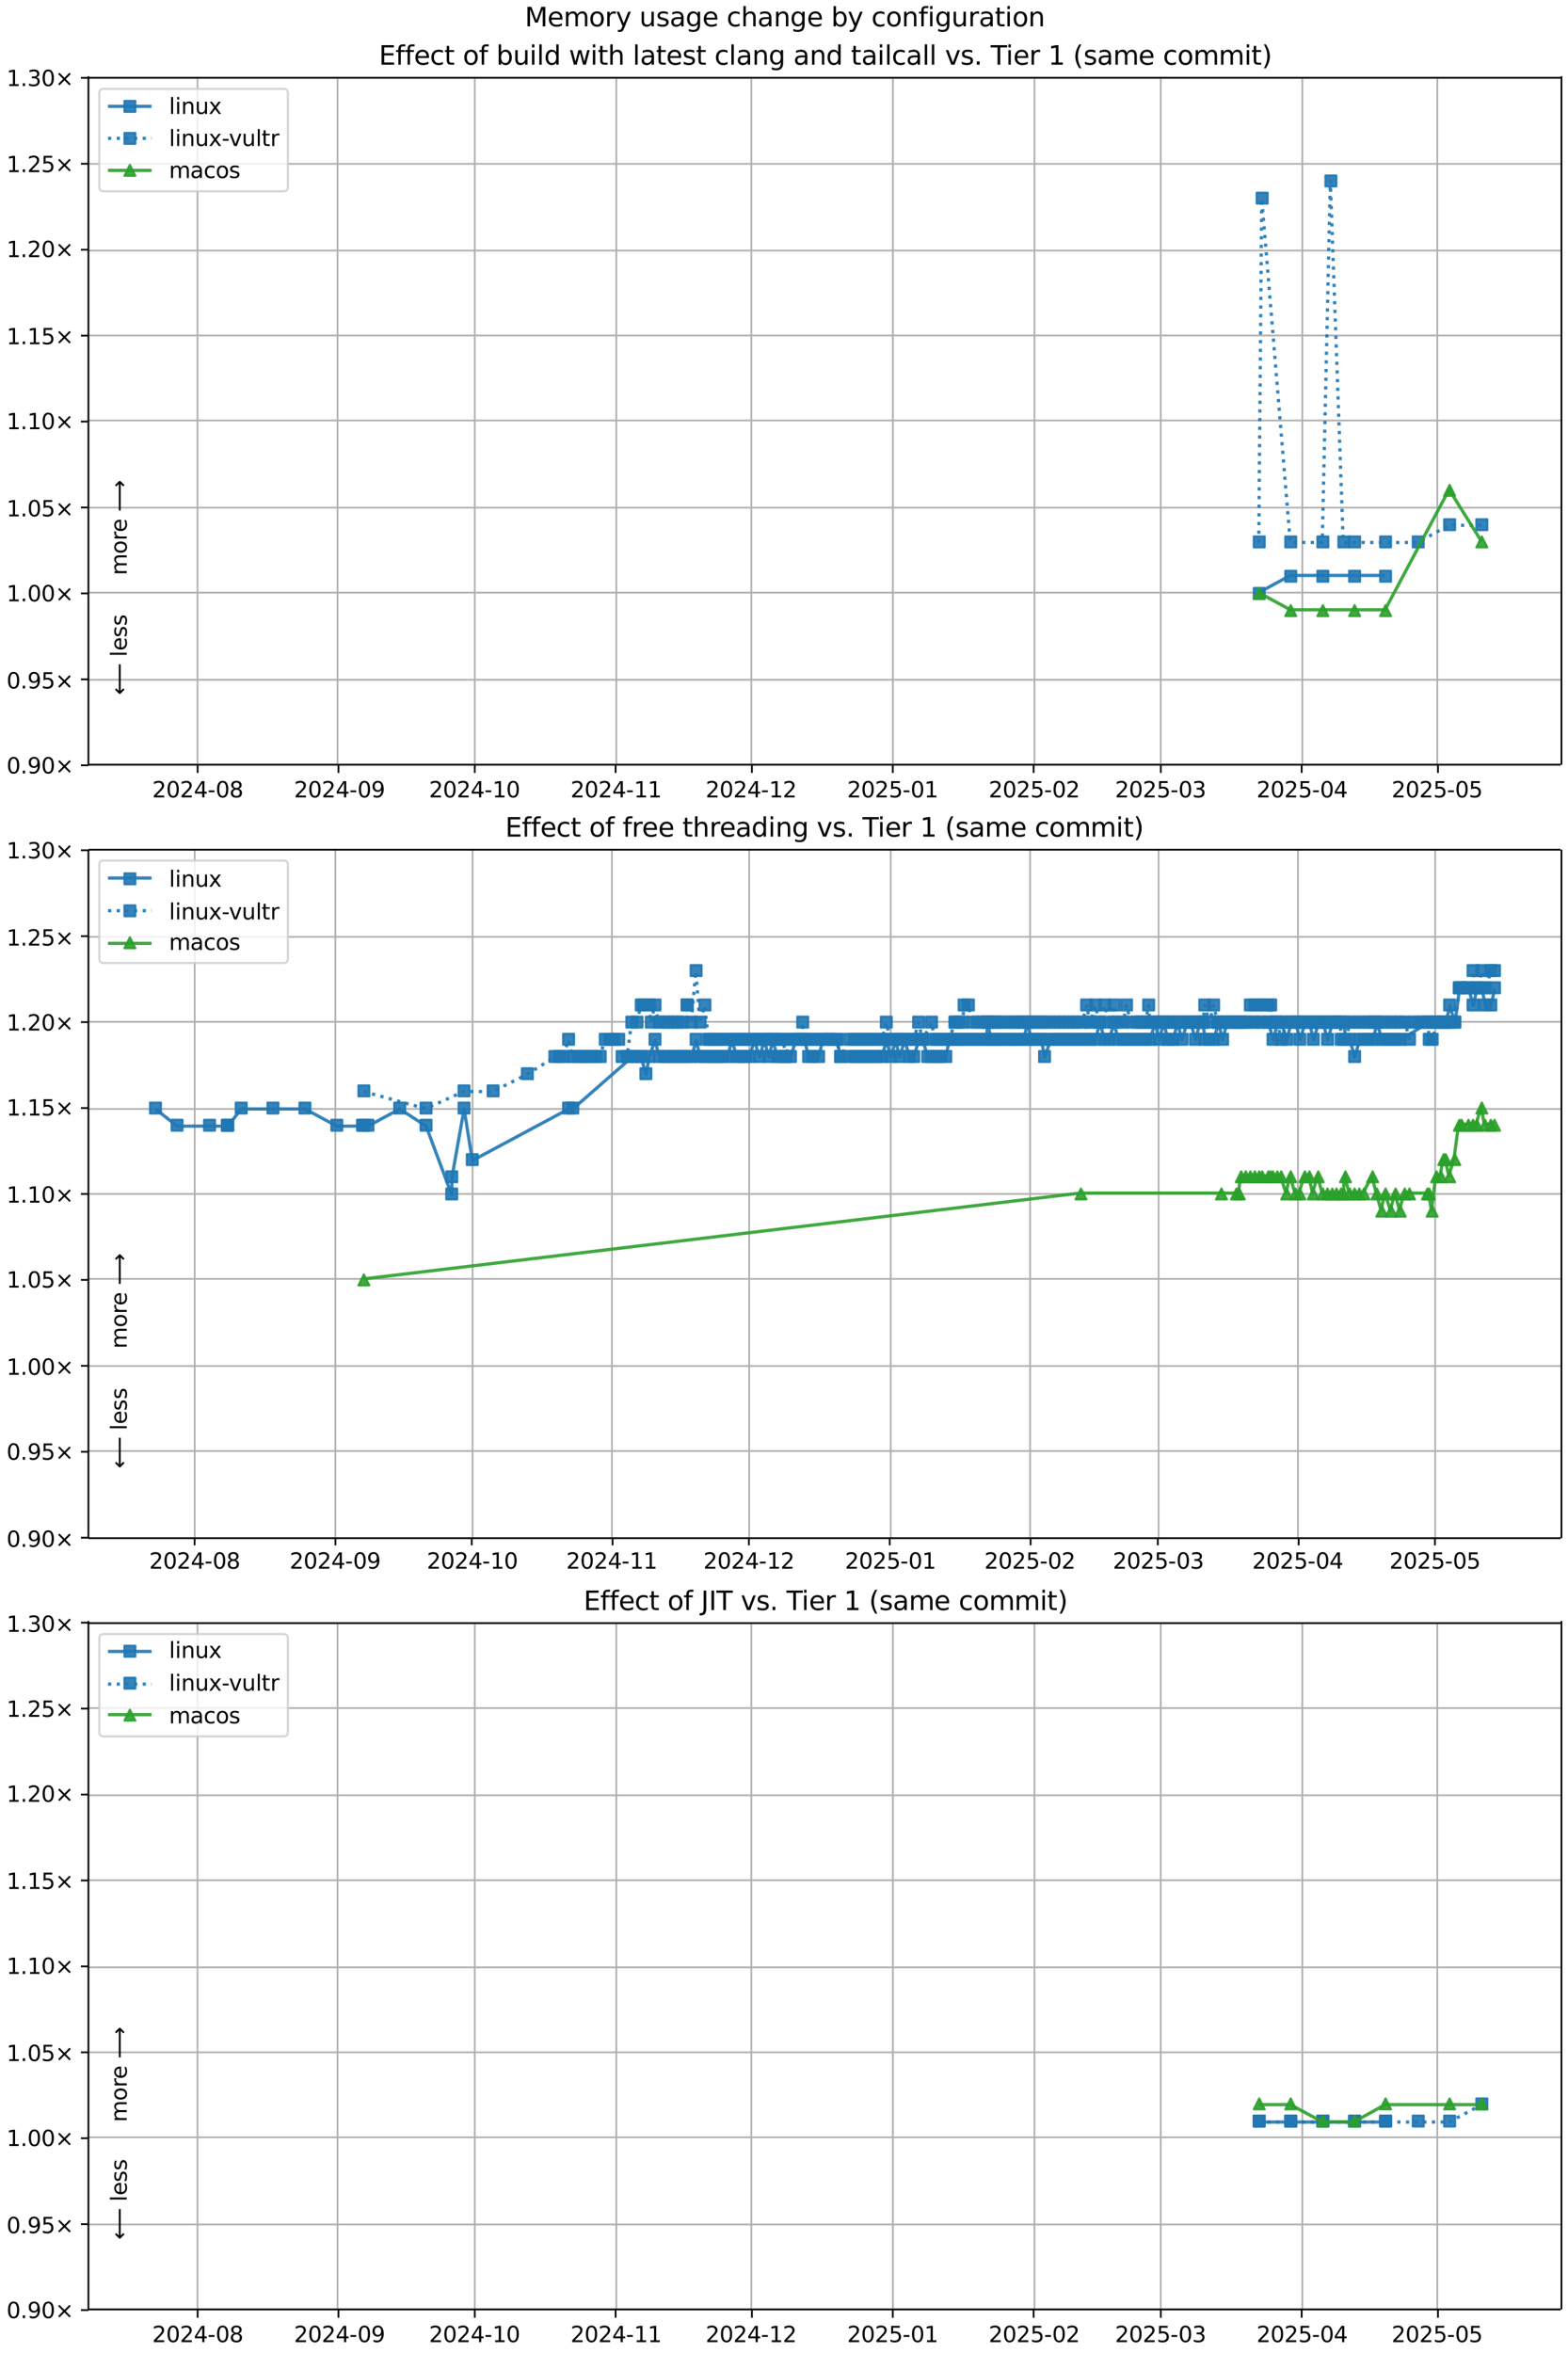 <?xml version="1.0" encoding="UTF-8"?>
<!DOCTYPE svg  PUBLIC '-//W3C//DTD SVG 1.1//EN'  'http://www.w3.org/Graphics/SVG/1.1/DTD/svg11.dtd'>
<svg width="720pt" height="1080pt" version="1.1" viewBox="0 0 720 1080" xmlns="http://www.w3.org/2000/svg" xmlns:xlink="http://www.w3.org/1999/xlink">
<defs>
<style type="text/css">*{stroke-linejoin: round; stroke-linecap: butt}</style>
</defs>
<path d="m0 1080h720v-1080h-720z" fill="#fff"/>
<path d="m40.6 351h676v-316h-676z" fill="#fff"/>
<path d="m90.7 351v-316" clip-path="url(#l)" fill="none" stroke="#b0b0b0" stroke-linecap="square" stroke-width=".8"/>
<defs>
<path id="g" d="m0 0v3.5" stroke="#000" stroke-width=".8"/>
</defs>
<use x="90.742" y="351.265" stroke="#000000" stroke-width=".8" xlink:href="#g"/>
<g transform="translate(69.9 366) scale(.1 -.1)">
<defs>
<path id="d" transform="scale(.016)" d="m1228 531h2203v-531h-2962v531q359 372 979 998 621 627 780 809 303 340 423 576 121 236 121 464 0 372-261 606-261 235-680 235-297 0-627-103-329-103-704-313v638q381 153 712 231 332 78 607 78 725 0 1156-363 431-362 431-968 0-288-108-546-107-257-392-607-78-91-497-524-418-433-1181-1211z"/>
<path id="b" transform="scale(.016)" d="m2034 4250q-487 0-733-480-245-479-245-1442 0-959 245-1439 246-480 733-480 491 0 736 480 246 480 246 1439 0 963-246 1442-245 480-736 480zm0 500q785 0 1199-621 414-620 414-1801 0-1178-414-1799-414-620-1199-620-784 0-1198 620-414 621-414 1799 0 1181 414 1801 414 621 1198 621z"/>
<path id="r" transform="scale(.016)" d="m2419 4116-1594-2491h1594v2491zm-166 550h794v-3041h666v-525h-666v-1100h-628v1100h-2106v609l1940 2957z"/>
<path id="f" transform="scale(.016)" d="m313 2009h1684v-512h-1684v512z"/>
<path id="al" transform="scale(.016)" d="m2034 2216q-450 0-708-241-257-241-257-662 0-422 257-663 258-241 708-241t709 242q260 243 260 662 0 421-258 662-257 241-711 241zm-631 268q-406 100-633 378-226 279-226 679 0 559 398 884 399 325 1092 325 697 0 1094-325t397-884q0-400-227-679-226-278-629-378 456-106 710-416 255-309 255-755 0-679-414-1042-414-362-1186-362-771 0-1186 362-414 363-414 1042 0 446 256 755 257 310 713 416zm-231 997q0-362 226-565 227-203 636-203 407 0 636 203 230 203 230 565 0 363-230 566-229 203-636 203-409 0-636-203-226-203-226-566z"/>
</defs>
<use xlink:href="#d"/>
<use transform="translate(63.6)" xlink:href="#b"/>
<use transform="translate(127)" xlink:href="#d"/>
<use transform="translate(191)" xlink:href="#r"/>
<use transform="translate(254)" xlink:href="#f"/>
<use transform="translate(291)" xlink:href="#b"/>
<use transform="translate(354)" xlink:href="#al"/>
</g>
<path d="m155 351v-316" clip-path="url(#l)" fill="none" stroke="#b0b0b0" stroke-linecap="square" stroke-width=".8"/>
<use x="155.417" y="351.265" stroke="#000000" stroke-width=".8" xlink:href="#g"/>
<g transform="translate(135 366) scale(.1 -.1)">
<defs>
<path id="ac" transform="scale(.016)" d="m703 97v575q238-113 481-172 244-59 479-59 625 0 954 420 330 420 377 1277-181-269-460-413-278-144-615-144-700 0-1108 423-408 424-408 1159 0 718 425 1152 425 435 1131 435 810 0 1236-621 427-620 427-1801 0-1103-524-1761-523-658-1407-658-238 0-482 47-243 47-506 141zm1256 1978q425 0 673 290 249 291 249 798 0 503-249 795-248 292-673 292t-673-292-248-795q0-507 248-798 248-290 673-290z"/>
</defs>
<use xlink:href="#d"/>
<use transform="translate(63.6)" xlink:href="#b"/>
<use transform="translate(127)" xlink:href="#d"/>
<use transform="translate(191)" xlink:href="#r"/>
<use transform="translate(254)" xlink:href="#f"/>
<use transform="translate(291)" xlink:href="#b"/>
<use transform="translate(354)" xlink:href="#ac"/>
</g>
<path d="m218 351v-316" clip-path="url(#l)" fill="none" stroke="#b0b0b0" stroke-linecap="square" stroke-width=".8"/>
<use x="218.005" y="351.265" stroke="#000000" stroke-width=".8" xlink:href="#g"/>
<g transform="translate(197 366) scale(.1 -.1)">
<defs>
<path id="e" transform="scale(.016)" d="m794 531h1031v3560l-1122-225v575l1116 225h631v-4135h1031v-531h-2687v531z"/>
</defs>
<use xlink:href="#d"/>
<use transform="translate(63.6)" xlink:href="#b"/>
<use transform="translate(127)" xlink:href="#d"/>
<use transform="translate(191)" xlink:href="#r"/>
<use transform="translate(254)" xlink:href="#f"/>
<use transform="translate(291)" xlink:href="#e"/>
<use transform="translate(354)" xlink:href="#b"/>
</g>
<path d="m283 351v-316" clip-path="url(#l)" fill="none" stroke="#b0b0b0" stroke-linecap="square" stroke-width=".8"/>
<use x="282.679" y="351.265" stroke="#000000" stroke-width=".8" xlink:href="#g"/>
<g transform="translate(262 366) scale(.1 -.1)">
<use xlink:href="#d"/>
<use transform="translate(63.6)" xlink:href="#b"/>
<use transform="translate(127)" xlink:href="#d"/>
<use transform="translate(191)" xlink:href="#r"/>
<use transform="translate(254)" xlink:href="#f"/>
<use transform="translate(291)" xlink:href="#e"/>
<use transform="translate(354)" xlink:href="#e"/>
</g>
<path d="m345 351v-316" clip-path="url(#l)" fill="none" stroke="#b0b0b0" stroke-linecap="square" stroke-width=".8"/>
<use x="345.268" y="351.265" stroke="#000000" stroke-width=".8" xlink:href="#g"/>
<g transform="translate(324 366) scale(.1 -.1)">
<use xlink:href="#d"/>
<use transform="translate(63.6)" xlink:href="#b"/>
<use transform="translate(127)" xlink:href="#d"/>
<use transform="translate(191)" xlink:href="#r"/>
<use transform="translate(254)" xlink:href="#f"/>
<use transform="translate(291)" xlink:href="#e"/>
<use transform="translate(354)" xlink:href="#d"/>
</g>
<path d="m410 351v-316" clip-path="url(#l)" fill="none" stroke="#b0b0b0" stroke-linecap="square" stroke-width=".8"/>
<use x="409.942" y="351.265" stroke="#000000" stroke-width=".8" xlink:href="#g"/>
<g transform="translate(389 366) scale(.1 -.1)">
<defs>
<path id="h" transform="scale(.016)" d="m691 4666h2478v-532h-1900v-1143q137 47 274 70 138 23 276 23 781 0 1237-428 457-428 457-1159 0-753-469-1171-469-417-1322-417-294 0-599 50-304 50-629 150v635q281-153 581-228t634-75q541 0 856 284 316 284 316 772 0 487-316 771-315 285-856 285-253 0-505-56-251-56-513-175v2344z"/>
</defs>
<use xlink:href="#d"/>
<use transform="translate(63.6)" xlink:href="#b"/>
<use transform="translate(127)" xlink:href="#d"/>
<use transform="translate(191)" xlink:href="#h"/>
<use transform="translate(254)" xlink:href="#f"/>
<use transform="translate(291)" xlink:href="#b"/>
<use transform="translate(354)" xlink:href="#e"/>
</g>
<path d="m475 351v-316" clip-path="url(#l)" fill="none" stroke="#b0b0b0" stroke-linecap="square" stroke-width=".8"/>
<use x="474.617" y="351.265" stroke="#000000" stroke-width=".8" xlink:href="#g"/>
<g transform="translate(454 366) scale(.1 -.1)">
<use xlink:href="#d"/>
<use transform="translate(63.6)" xlink:href="#b"/>
<use transform="translate(127)" xlink:href="#d"/>
<use transform="translate(191)" xlink:href="#h"/>
<use transform="translate(254)" xlink:href="#f"/>
<use transform="translate(291)" xlink:href="#b"/>
<use transform="translate(354)" xlink:href="#d"/>
</g>
<path d="m533 351v-316" clip-path="url(#l)" fill="none" stroke="#b0b0b0" stroke-linecap="square" stroke-width=".8"/>
<use x="533.033" y="351.265" stroke="#000000" stroke-width=".8" xlink:href="#g"/>
<g transform="translate(512 366) scale(.1 -.1)">
<defs>
<path id="af" transform="scale(.016)" d="m2597 2516q453-97 707-404 255-306 255-756 0-690-475-1069-475-378-1350-378-293 0-604 58t-642 174v609q262-153 574-231 313-78 654-78 593 0 904 234t311 681q0 413-289 645-289 233-804 233h-544v519h569q465 0 712 186t247 536q0 359-255 551-254 193-729 193-260 0-557-57-297-56-653-174v562q360 100 674 150t592 50q719 0 1137-327 419-326 419-882 0-388-222-655t-631-370z"/>
</defs>
<use xlink:href="#d"/>
<use transform="translate(63.6)" xlink:href="#b"/>
<use transform="translate(127)" xlink:href="#d"/>
<use transform="translate(191)" xlink:href="#h"/>
<use transform="translate(254)" xlink:href="#f"/>
<use transform="translate(291)" xlink:href="#b"/>
<use transform="translate(354)" xlink:href="#af"/>
</g>
<path d="m598 351v-316" clip-path="url(#l)" fill="none" stroke="#b0b0b0" stroke-linecap="square" stroke-width=".8"/>
<use x="597.707" y="351.265" stroke="#000000" stroke-width=".8" xlink:href="#g"/>
<g transform="translate(577 366) scale(.1 -.1)">
<use xlink:href="#d"/>
<use transform="translate(63.6)" xlink:href="#b"/>
<use transform="translate(127)" xlink:href="#d"/>
<use transform="translate(191)" xlink:href="#h"/>
<use transform="translate(254)" xlink:href="#f"/>
<use transform="translate(291)" xlink:href="#b"/>
<use transform="translate(354)" xlink:href="#r"/>
</g>
<path d="m660 351v-316" clip-path="url(#l)" fill="none" stroke="#b0b0b0" stroke-linecap="square" stroke-width=".8"/>
<use x="660.295" y="351.265" stroke="#000000" stroke-width=".8" xlink:href="#g"/>
<g transform="translate(639 366) scale(.1 -.1)">
<use xlink:href="#d"/>
<use transform="translate(63.6)" xlink:href="#b"/>
<use transform="translate(127)" xlink:href="#d"/>
<use transform="translate(191)" xlink:href="#h"/>
<use transform="translate(254)" xlink:href="#f"/>
<use transform="translate(291)" xlink:href="#b"/>
<use transform="translate(354)" xlink:href="#h"/>
</g>
<path d="m40.6 351h676" clip-path="url(#l)" fill="none" stroke="#b0b0b0" stroke-linecap="square" stroke-width=".8"/>
<defs>
<path id="m" d="m0 0h-3.5" stroke="#000" stroke-width=".8"/>
</defs>
<use x="40.646" y="351.265" stroke="#000000" stroke-width=".8" xlink:href="#m"/>
<g transform="translate(3 355) scale(.1 -.1)">
<defs>
<path id="i" transform="scale(.016)" d="m684 794h660v-794h-660v794z"/>
<path id="n" transform="scale(.016)" d="m4488 3438-1429-1435 1429-1428-372-378-1435 1434-1434-1434-369 378 1425 1428-1425 1435 369 378 1434-1435 1435 1435 372-378z"/>
</defs>
<use xlink:href="#b"/>
<use transform="translate(63.6)" xlink:href="#i"/>
<use transform="translate(95.4)" xlink:href="#ac"/>
<use transform="translate(159)" xlink:href="#b"/>
<use transform="translate(223)" xlink:href="#n"/>
</g>
<path d="m40.6 312h676" clip-path="url(#l)" fill="none" stroke="#b0b0b0" stroke-linecap="square" stroke-width=".8"/>
<use x="40.646" y="311.823" stroke="#000000" stroke-width=".8" xlink:href="#m"/>
<g transform="translate(3 316) scale(.1 -.1)">
<use xlink:href="#b"/>
<use transform="translate(63.6)" xlink:href="#i"/>
<use transform="translate(95.4)" xlink:href="#ac"/>
<use transform="translate(159)" xlink:href="#h"/>
<use transform="translate(223)" xlink:href="#n"/>
</g>
<path d="m40.6 272h676" clip-path="url(#l)" fill="none" stroke="#b0b0b0" stroke-linecap="square" stroke-width=".8"/>
<use x="40.646" y="272.382" stroke="#000000" stroke-width=".8" xlink:href="#m"/>
<g transform="translate(3 276) scale(.1 -.1)">
<use xlink:href="#e"/>
<use transform="translate(63.6)" xlink:href="#i"/>
<use transform="translate(95.4)" xlink:href="#b"/>
<use transform="translate(159)" xlink:href="#b"/>
<use transform="translate(223)" xlink:href="#n"/>
</g>
<path d="m40.6 233h676" clip-path="url(#l)" fill="none" stroke="#b0b0b0" stroke-linecap="square" stroke-width=".8"/>
<use x="40.646" y="232.94" stroke="#000000" stroke-width=".8" xlink:href="#m"/>
<g transform="translate(3 237) scale(.1 -.1)">
<use xlink:href="#e"/>
<use transform="translate(63.6)" xlink:href="#i"/>
<use transform="translate(95.4)" xlink:href="#b"/>
<use transform="translate(159)" xlink:href="#h"/>
<use transform="translate(223)" xlink:href="#n"/>
</g>
<path d="m40.6 193h676" clip-path="url(#l)" fill="none" stroke="#b0b0b0" stroke-linecap="square" stroke-width=".8"/>
<use x="40.646" y="193.499" stroke="#000000" stroke-width=".8" xlink:href="#m"/>
<g transform="translate(3 197) scale(.1 -.1)">
<use xlink:href="#e"/>
<use transform="translate(63.6)" xlink:href="#i"/>
<use transform="translate(95.4)" xlink:href="#e"/>
<use transform="translate(159)" xlink:href="#b"/>
<use transform="translate(223)" xlink:href="#n"/>
</g>
<path d="m40.6 154h676" clip-path="url(#l)" fill="none" stroke="#b0b0b0" stroke-linecap="square" stroke-width=".8"/>
<use x="40.646" y="154.057" stroke="#000000" stroke-width=".8" xlink:href="#m"/>
<g transform="translate(3 158) scale(.1 -.1)">
<use xlink:href="#e"/>
<use transform="translate(63.6)" xlink:href="#i"/>
<use transform="translate(95.4)" xlink:href="#e"/>
<use transform="translate(159)" xlink:href="#h"/>
<use transform="translate(223)" xlink:href="#n"/>
</g>
<path d="m40.6 115h676" clip-path="url(#l)" fill="none" stroke="#b0b0b0" stroke-linecap="square" stroke-width=".8"/>
<use x="40.646" y="114.616" stroke="#000000" stroke-width=".8" xlink:href="#m"/>
<g transform="translate(3 118) scale(.1 -.1)">
<use xlink:href="#e"/>
<use transform="translate(63.6)" xlink:href="#i"/>
<use transform="translate(95.4)" xlink:href="#d"/>
<use transform="translate(159)" xlink:href="#b"/>
<use transform="translate(223)" xlink:href="#n"/>
</g>
<path d="m40.6 75.2h676" clip-path="url(#l)" fill="none" stroke="#b0b0b0" stroke-linecap="square" stroke-width=".8"/>
<use x="40.646" y="75.174" stroke="#000000" stroke-width=".8" xlink:href="#m"/>
<g transform="translate(3 79) scale(.1 -.1)">
<use xlink:href="#e"/>
<use transform="translate(63.6)" xlink:href="#i"/>
<use transform="translate(95.4)" xlink:href="#d"/>
<use transform="translate(159)" xlink:href="#h"/>
<use transform="translate(223)" xlink:href="#n"/>
</g>
<path d="m40.6 35.7h676" clip-path="url(#l)" fill="none" stroke="#b0b0b0" stroke-linecap="square" stroke-width=".8"/>
<use x="40.646" y="35.733" stroke="#000000" stroke-width=".8" xlink:href="#m"/>
<g transform="translate(3 39.5) scale(.1 -.1)">
<use xlink:href="#e"/>
<use transform="translate(63.6)" xlink:href="#i"/>
<use transform="translate(95.4)" xlink:href="#af"/>
<use transform="translate(159)" xlink:href="#b"/>
<use transform="translate(223)" xlink:href="#n"/>
</g>
<path d="m578 272 14.5-7.89h14.7 14.6 14.2" clip-path="url(#l)" fill="none" stroke="#1f77b4" stroke-linecap="square" stroke-opacity=".9" stroke-width="1.5"/>
<defs>
<path id="a" d="m-2.5 2.5h5v-5h-5z" stroke="#1f77b4" stroke-opacity=".9"/>
</defs>
<g clip-path="url(#l)" fill="#1f77b4" fill-opacity=".9" stroke="#1f77b4" stroke-opacity=".9">
<use x="578.213" y="272.382" xlink:href="#a"/>
<use x="592.688" y="264.493" xlink:href="#a"/>
<use x="607.437" y="264.493" xlink:href="#a"/>
<use x="622.011" y="264.493" xlink:href="#a"/>
<use x="636.233" y="264.493" xlink:href="#a"/>
</g>
<g stroke="#1f77b4" stroke-opacity=".9">
<path d="m578 249 1.36-158 13.1 158h14.7l3.7-166 5.93 166h4.95 14.2 15l14.4-7.89h14.8" clip-path="url(#l)" fill="none" stroke-dasharray="1.5,2.475" stroke-width="1.5"/>
<g clip-path="url(#l)" fill="#1f77b4" fill-opacity=".9">
<use x="578.213" y="248.717" xlink:href="#a"/>
<use x="579.577" y="90.951" xlink:href="#a"/>
<use x="592.688" y="248.717" xlink:href="#a"/>
<use x="607.437" y="248.717" xlink:href="#a"/>
<use x="611.134" y="83.062" xlink:href="#a"/>
<use x="617.066" y="248.717" xlink:href="#a"/>
<use x="622.011" y="248.717" xlink:href="#a"/>
<use x="636.233" y="248.717" xlink:href="#a"/>
<use x="651.231" y="248.717" xlink:href="#a"/>
<use x="665.646" y="240.829" xlink:href="#a"/>
<use x="680.43" y="240.829" xlink:href="#a"/>
</g>
</g>
<path d="m578 272 14.5 7.89h14.7 14.6 14.2l29.4-55.2 14.8 23.7" clip-path="url(#l)" fill="none" stroke="#2ca02c" stroke-linecap="square" stroke-opacity=".9" stroke-width="1.5"/>
<defs>
<path id="c" d="m0-2.5-2.5 5h5z" stroke="#2ca02c" stroke-opacity=".9"/>
</defs>
<g clip-path="url(#l)" fill="#2ca02c" fill-opacity=".9" stroke="#2ca02c" stroke-opacity=".9">
<use x="578.213" y="272.382" xlink:href="#c"/>
<use x="592.688" y="280.27" xlink:href="#c"/>
<use x="607.437" y="280.27" xlink:href="#c"/>
<use x="622.011" y="280.27" xlink:href="#c"/>
<use x="636.233" y="280.27" xlink:href="#c"/>
<use x="665.646" y="225.052" xlink:href="#c"/>
<use x="680.43" y="248.717" xlink:href="#c"/>
</g>
<path d="m40.6 351v-316" fill="none" stroke="#000" stroke-linecap="square" stroke-width=".8"/>
<path d="m717 351v-316" fill="none" stroke="#000" stroke-linecap="square" stroke-width=".8"/>
<path d="m40.6 351h676" fill="none" stroke="#000" stroke-linecap="square" stroke-width=".8"/>
<path d="m40.6 35.7h676" fill="none" stroke="#000" stroke-linecap="square" stroke-width=".8"/>
<g clip-path="url(#l)">
<g transform="translate(58.2 264) rotate(-90) scale(.1 -.1)">
<defs>
<path id="t" transform="scale(.016)" d="m3328 2828q216 388 516 572t706 184q547 0 844-383 297-382 297-1088v-2113h-578v2094q0 503-179 746-178 244-543 244-447 0-707-297-259-296-259-809v-1978h-578v2094q0 506-178 748t-550 242q-441 0-701-298-259-298-259-808v-1978h-578v3500h578v-544q197 322 472 475t653 153q382 0 649-194 267-193 395-562z"/>
<path id="v" transform="scale(.016)" d="m1959 3097q-462 0-731-361t-269-989 267-989q268-361 733-361 460 0 728 362 269 363 269 988 0 622-269 986-268 364-728 364zm0 487q750 0 1178-488 429-487 429-1349 0-859-429-1349-428-489-1178-489-753 0-1180 489-426 490-426 1349 0 862 426 1349 427 488 1180 488z"/>
<path id="x" transform="scale(.016)" d="m2631 2963q-97 56-211 82-114 27-251 27-488 0-749-317t-261-911v-1844h-578v3500h578v-544q182 319 472 473 291 155 707 155 59 0 131-8 72-7 159-23l3-590z"/>
<path id="o" transform="scale(.016)" d="m3597 1894v-281h-2644q38-594 358-905t892-311q331 0 642 81t618 244v-544q-310-131-635-200t-659-69q-838 0-1327 487-489 488-489 1320 0 859 464 1363 464 505 1252 505 706 0 1117-455 411-454 411-1235zm-575 169q-6 471-264 752-258 282-683 282-481 0-770-272t-333-766l2050 4z"/>
<path id="ao" transform="scale(.016)" d="m8863 2147v-281l-1229-1228-375 375 729 728h-7622v531h7622l-729 728 375 375 1229-1228z"/>
</defs>
<use xlink:href="#t"/>
<use transform="translate(97.4)" xlink:href="#v"/>
<use transform="translate(159)" xlink:href="#x"/>
<use transform="translate(197)" xlink:href="#o"/>
<use transform="translate(259)" xlink:href="#DejaVuSans-20"/>
<use transform="translate(291)" xlink:href="#ao"/>
</g>
</g>
<g clip-path="url(#l)">
<g transform="translate(58.2 319) rotate(-90) scale(.1 -.1)">
<defs>
<path id="ap" transform="scale(.016)" d="m313 1866v281l1228 1228 375-375-728-728h7621v-531h-7621l728-728-375-375-1228 1228z"/>
<path id="p" transform="scale(.016)" d="m603 4863h575v-4863h-575v4863z"/>
<path id="s" transform="scale(.016)" d="m2834 3397v-544q-243 125-506 187-262 63-544 63-428 0-642-131t-214-394q0-200 153-314t616-217l197-44q612-131 870-370t258-667q0-488-386-773-386-284-1061-284-281 0-586 55t-642 164v594q319-166 628-249 309-82 613-82 406 0 624 139 219 139 219 392 0 234-158 359-157 125-692 241l-200 47q-534 112-772 345-237 233-237 639 0 494 350 762 350 269 994 269 318 0 599-47 282-46 519-140z"/>
</defs>
<use xlink:href="#ap"/>
<use transform="translate(143)" xlink:href="#DejaVuSans-20"/>
<use transform="translate(175)" xlink:href="#p"/>
<use transform="translate(203)" xlink:href="#o"/>
<use transform="translate(264)" xlink:href="#s"/>
<use transform="translate(317)" xlink:href="#s"/>
</g>
</g>
<g transform="translate(174 29.7) scale(.12 -.12)">
<defs>
<path id="ak" transform="scale(.016)" d="m628 4666h2950v-532h-2319v-1381h2222v-531h-2222v-1691h2375v-531h-3006v4666z"/>
<path id="ab" transform="scale(.016)" d="m2375 4863v-479h-550q-309 0-430-125-120-125-120-450v-309h947v-447h-947v-3053h-578v3053h-550v447h550v244q0 584 272 851 272 268 862 268h544z"/>
<path id="y" transform="scale(.016)" d="m3122 3366v-538q-244 135-489 202t-495 67q-560 0-870-355-309-354-309-995t309-996q310-354 870-354 250 0 495 67t489 202v-532q-241-112-499-168-257-57-548-57-791 0-1257 497-465 497-465 1341 0 856 470 1346 471 491 1290 491 265 0 518-55 253-54 491-163z"/>
<path id="u" transform="scale(.016)" d="m1172 4494v-994h1184v-447h-1184v-1900q0-428 117-550t477-122h590v-481h-590q-666 0-919 248-253 249-253 905v1900h-422v447h422v994h578z"/>
<path id="ar" transform="scale(.016)" d="m3116 1747q0 634-261 995t-717 361q-457 0-718-361t-261-995 261-995 718-361q456 0 717 361t261 995zm-1957 1222q182 312 458 463 277 152 661 152 638 0 1036-506 399-506 399-1331t-399-1332q-398-506-1036-506-384 0-661 152-276 152-458 464v-525h-578v4863h578v-1894z"/>
<path id="z" transform="scale(.016)" d="m544 1381v2119h575v-2097q0-497 193-746 194-248 582-248 465 0 735 297 271 297 271 810v1984h575v-3500h-575v538q-209-319-486-474-276-155-642-155-603 0-916 375-312 375-312 1097zm1447 2203z"/>
<path id="q" transform="scale(.016)" d="m603 3500h575v-3500h-575v3500zm0 1363h575v-729h-575v729z"/>
<path id="aj" transform="scale(.016)" d="m2906 2969v1894h575v-4863h-575v525q-181-312-458-464-276-152-664-152-634 0-1033 506-398 507-398 1332t398 1331q399 506 1033 506 388 0 664-152 277-151 458-463zm-1959-1222q0-634 261-995t717-361 718 361q263 361 263 995t-263 995q-262 361-718 361t-717-361-261-995z"/>
<path id="as" transform="scale(.016)" d="m269 3500h575l719-2731 715 2731h678l719-2731 716 2731h575l-916-3500h-678l-753 2869-756-2869h-679l-915 3500z"/>
<path id="ai" transform="scale(.016)" d="m3513 2113v-2113h-575v2094q0 497-194 743-194 247-581 247-466 0-735-297-269-296-269-809v-1978h-578v4863h578v-1907q207 316 486 472 280 156 646 156 603 0 912-373 310-373 310-1098z"/>
<path id="w" transform="scale(.016)" d="m2194 1759q-697 0-966-159t-269-544q0-306 202-486 202-179 548-179 479 0 768 339t289 901v128h-572zm1147 238v-2e3h-575v531q-197-318-491-470t-719-152q-537 0-855 302-317 302-317 808 0 590 395 890 396 300 1180 300h807v57q0 397-261 614t-733 217q-300 0-585-72-284-72-546-216v532q315 122 612 182 297 61 578 61 760 0 1135-394 375-393 375-1193z"/>
<path id="aa" transform="scale(.016)" d="m3513 2113v-2113h-575v2094q0 497-194 743-194 247-581 247-466 0-735-297-269-296-269-809v-1978h-578v3500h578v-544q207 316 486 472 280 156 646 156 603 0 912-373 310-373 310-1098z"/>
<path id="ag" transform="scale(.016)" d="m2906 1791q0 625-258 968-257 344-723 344-462 0-720-344-258-343-258-968 0-622 258-966t720-344q466 0 723 344 258 344 258 966zm575-1357q0-893-397-1329-396-436-1215-436-303 0-572 45t-522 139v559q253-137 500-202 247-66 503-66 566 0 847 295t281 892v285q-178-310-456-463t-666-153q-643 0-1037 490-394 491-394 1301 0 812 394 1302 394 491 1037 491 388 0 666-153t456-462v531h575v-3066z"/>
<path id="ae" transform="scale(.016)" d="m191 3500h609l1094-2937 1094 2937h609l-1313-3500h-781l-1312 3500z"/>
<path id="ah" transform="scale(.016)" d="m-19 4666h3947v-532h-1656v-4134h-634v4134h-1657v532z"/>
<path id="an" transform="scale(.016)" d="m1984 4856q-418-718-622-1422-203-703-203-1425 0-721 205-1429t620-1424h-500q-468 735-701 1444t-233 1409q0 697 231 1403 232 707 703 1444h500z"/>
<path id="am" transform="scale(.016)" d="m513 4856h500q468-737 701-1444 233-706 233-1403 0-700-233-1409t-701-1444h-500q415 716 620 1424t205 1429q0 722-205 1425-205 704-620 1422z"/>
</defs>
<use xlink:href="#ak"/>
<use transform="translate(63.2)" xlink:href="#ab"/>
<use transform="translate(98.4)" xlink:href="#ab"/>
<use transform="translate(134)" xlink:href="#o"/>
<use transform="translate(195)" xlink:href="#y"/>
<use transform="translate(250)" xlink:href="#u"/>
<use transform="translate(289)" xlink:href="#DejaVuSans-20"/>
<use transform="translate(321)" xlink:href="#v"/>
<use transform="translate(382)" xlink:href="#ab"/>
<use transform="translate(417)" xlink:href="#DejaVuSans-20"/>
<use transform="translate(449)" xlink:href="#ar"/>
<use transform="translate(513)" xlink:href="#z"/>
<use transform="translate(576)" xlink:href="#q"/>
<use transform="translate(604)" xlink:href="#p"/>
<use transform="translate(632)" xlink:href="#aj"/>
<use transform="translate(695)" xlink:href="#DejaVuSans-20"/>
<use transform="translate(727)" xlink:href="#as"/>
<use transform="translate(809)" xlink:href="#q"/>
<use transform="translate(837)" xlink:href="#u"/>
<use transform="translate(876)" xlink:href="#ai"/>
<use transform="translate(939)" xlink:href="#DejaVuSans-20"/>
<use transform="translate(971)" xlink:href="#p"/>
<use transform="translate(999)" xlink:href="#w"/>
<use transform="translate(1060)" xlink:href="#u"/>
<use transform="translate(1099)" xlink:href="#o"/>
<use transform="translate(1161)" xlink:href="#s"/>
<use transform="translate(1213)" xlink:href="#u"/>
<use transform="translate(1252)" xlink:href="#DejaVuSans-20"/>
<use transform="translate(1284)" xlink:href="#y"/>
<use transform="translate(1339)" xlink:href="#p"/>
<use transform="translate(1367)" xlink:href="#w"/>
<use transform="translate(1428)" xlink:href="#aa"/>
<use transform="translate(1491)" xlink:href="#ag"/>
<use transform="translate(1555)" xlink:href="#DejaVuSans-20"/>
<use transform="translate(1586)" xlink:href="#w"/>
<use transform="translate(1648)" xlink:href="#aa"/>
<use transform="translate(1711)" xlink:href="#aj"/>
<use transform="translate(1775)" xlink:href="#DejaVuSans-20"/>
<use transform="translate(1806)" xlink:href="#u"/>
<use transform="translate(1846)" xlink:href="#w"/>
<use transform="translate(1907)" xlink:href="#q"/>
<use transform="translate(1935)" xlink:href="#p"/>
<use transform="translate(1962)" xlink:href="#y"/>
<use transform="translate(2017)" xlink:href="#w"/>
<use transform="translate(2079)" xlink:href="#p"/>
<use transform="translate(2106)" xlink:href="#p"/>
<use transform="translate(2134)" xlink:href="#DejaVuSans-20"/>
<use transform="translate(2166)" xlink:href="#ae"/>
<use transform="translate(2225)" xlink:href="#s"/>
<use transform="translate(2277)" xlink:href="#i"/>
<use transform="translate(2309)" xlink:href="#DejaVuSans-20"/>
<use transform="translate(2341)" xlink:href="#ah"/>
<use transform="translate(2399)" xlink:href="#q"/>
<use transform="translate(2427)" xlink:href="#o"/>
<use transform="translate(2488)" xlink:href="#x"/>
<use transform="translate(2529)" xlink:href="#DejaVuSans-20"/>
<use transform="translate(2561)" xlink:href="#e"/>
<use transform="translate(2625)" xlink:href="#DejaVuSans-20"/>
<use transform="translate(2656)" xlink:href="#an"/>
<use transform="translate(2696)" xlink:href="#s"/>
<use transform="translate(2748)" xlink:href="#w"/>
<use transform="translate(2809)" xlink:href="#t"/>
<use transform="translate(2906)" xlink:href="#o"/>
<use transform="translate(2968)" xlink:href="#DejaVuSans-20"/>
<use transform="translate(3e3)" xlink:href="#y"/>
<use transform="translate(3055)" xlink:href="#v"/>
<use transform="translate(3116)" xlink:href="#t"/>
<use transform="translate(3213)" xlink:href="#t"/>
<use transform="translate(3311)" xlink:href="#q"/>
<use transform="translate(3338)" xlink:href="#u"/>
<use transform="translate(3378)" xlink:href="#am"/>
</g>
<path d="m47.6 87.8h82.6q2 0 2-2v-43q0-2-2-2h-82.6q-2 0-2 2v43q0 2 2 2z" fill="#fff" opacity=".8" stroke="#ccc"/>
<path d="m49.6 48.8h10 10" fill="none" stroke="#1f77b4" stroke-linecap="square" stroke-opacity=".9" stroke-width="1.5"/>
<use x="59.646" y="48.831" fill="#1f77b4" fill-opacity=".9" stroke="#1f77b4" stroke-opacity=".9" xlink:href="#a"/>
<g transform="translate(77.6 52.3) scale(.1 -.1)">
<defs>
<path id="ad" transform="scale(.016)" d="m3513 3500-1266-1703 1331-1797h-678l-1019 1375-1018-1375h-679l1360 1831-1244 1669h678l928-1247 928 1247h679z"/>
</defs>
<use xlink:href="#p"/>
<use transform="translate(27.8)" xlink:href="#q"/>
<use transform="translate(55.6)" xlink:href="#aa"/>
<use transform="translate(119)" xlink:href="#z"/>
<use transform="translate(182)" xlink:href="#ad"/>
</g>
<path d="m49.6 63.5h10 10" fill="none" stroke="#1f77b4" stroke-dasharray="1.5,2.475" stroke-opacity=".9" stroke-width="1.5"/>
<use x="59.646" y="63.509" fill="#1f77b4" fill-opacity=".9" stroke="#1f77b4" stroke-opacity=".9" xlink:href="#a"/>
<g transform="translate(77.6 67) scale(.1 -.1)">
<use xlink:href="#p"/>
<use transform="translate(27.8)" xlink:href="#q"/>
<use transform="translate(55.6)" xlink:href="#aa"/>
<use transform="translate(119)" xlink:href="#z"/>
<use transform="translate(182)" xlink:href="#ad"/>
<use transform="translate(242)" xlink:href="#f"/>
<use transform="translate(275)" xlink:href="#ae"/>
<use transform="translate(334)" xlink:href="#z"/>
<use transform="translate(398)" xlink:href="#p"/>
<use transform="translate(425)" xlink:href="#u"/>
<use transform="translate(465)" xlink:href="#x"/>
</g>
<path d="m49.6 78.2h10 10" fill="none" stroke="#2ca02c" stroke-linecap="square" stroke-opacity=".9" stroke-width="1.5"/>
<use x="59.646" y="78.187" fill="#2ca02c" fill-opacity=".9" stroke="#2ca02c" stroke-opacity=".9" xlink:href="#c"/>
<g transform="translate(77.6 81.7) scale(.1 -.1)">
<use xlink:href="#t"/>
<use transform="translate(97.4)" xlink:href="#w"/>
<use transform="translate(159)" xlink:href="#y"/>
<use transform="translate(214)" xlink:href="#v"/>
<use transform="translate(275)" xlink:href="#s"/>
</g>
<path d="m40.6 706h676v-316h-676z" fill="#fff"/>
<path d="m89.4 706v-316" clip-path="url(#j)" fill="none" stroke="#b0b0b0" stroke-linecap="square" stroke-width=".8"/>
<use x="89.351" y="705.793" stroke="#000000" stroke-width=".8" xlink:href="#g"/>
<g transform="translate(68.5 720) scale(.1 -.1)">
<use xlink:href="#d"/>
<use transform="translate(63.6)" xlink:href="#b"/>
<use transform="translate(127)" xlink:href="#d"/>
<use transform="translate(191)" xlink:href="#r"/>
<use transform="translate(254)" xlink:href="#f"/>
<use transform="translate(291)" xlink:href="#b"/>
<use transform="translate(354)" xlink:href="#al"/>
</g>
<path d="m154 706v-316" clip-path="url(#j)" fill="none" stroke="#b0b0b0" stroke-linecap="square" stroke-width=".8"/>
<use x="154.026" y="705.793" stroke="#000000" stroke-width=".8" xlink:href="#g"/>
<g transform="translate(133 720) scale(.1 -.1)">
<use xlink:href="#d"/>
<use transform="translate(63.6)" xlink:href="#b"/>
<use transform="translate(127)" xlink:href="#d"/>
<use transform="translate(191)" xlink:href="#r"/>
<use transform="translate(254)" xlink:href="#f"/>
<use transform="translate(291)" xlink:href="#b"/>
<use transform="translate(354)" xlink:href="#ac"/>
</g>
<path d="m217 706v-316" clip-path="url(#j)" fill="none" stroke="#b0b0b0" stroke-linecap="square" stroke-width=".8"/>
<use x="216.614" y="705.793" stroke="#000000" stroke-width=".8" xlink:href="#g"/>
<g transform="translate(196 720) scale(.1 -.1)">
<use xlink:href="#d"/>
<use transform="translate(63.6)" xlink:href="#b"/>
<use transform="translate(127)" xlink:href="#d"/>
<use transform="translate(191)" xlink:href="#r"/>
<use transform="translate(254)" xlink:href="#f"/>
<use transform="translate(291)" xlink:href="#e"/>
<use transform="translate(354)" xlink:href="#b"/>
</g>
<path d="m281 706v-316" clip-path="url(#j)" fill="none" stroke="#b0b0b0" stroke-linecap="square" stroke-width=".8"/>
<use x="281.289" y="705.793" stroke="#000000" stroke-width=".8" xlink:href="#g"/>
<g transform="translate(260 720) scale(.1 -.1)">
<use xlink:href="#d"/>
<use transform="translate(63.6)" xlink:href="#b"/>
<use transform="translate(127)" xlink:href="#d"/>
<use transform="translate(191)" xlink:href="#r"/>
<use transform="translate(254)" xlink:href="#f"/>
<use transform="translate(291)" xlink:href="#e"/>
<use transform="translate(354)" xlink:href="#e"/>
</g>
<path d="m344 706v-316" clip-path="url(#j)" fill="none" stroke="#b0b0b0" stroke-linecap="square" stroke-width=".8"/>
<use x="343.877" y="705.793" stroke="#000000" stroke-width=".8" xlink:href="#g"/>
<g transform="translate(323 720) scale(.1 -.1)">
<use xlink:href="#d"/>
<use transform="translate(63.6)" xlink:href="#b"/>
<use transform="translate(127)" xlink:href="#d"/>
<use transform="translate(191)" xlink:href="#r"/>
<use transform="translate(254)" xlink:href="#f"/>
<use transform="translate(291)" xlink:href="#e"/>
<use transform="translate(354)" xlink:href="#d"/>
</g>
<path d="m409 706v-316" clip-path="url(#j)" fill="none" stroke="#b0b0b0" stroke-linecap="square" stroke-width=".8"/>
<use x="408.551" y="705.793" stroke="#000000" stroke-width=".8" xlink:href="#g"/>
<g transform="translate(388 720) scale(.1 -.1)">
<use xlink:href="#d"/>
<use transform="translate(63.6)" xlink:href="#b"/>
<use transform="translate(127)" xlink:href="#d"/>
<use transform="translate(191)" xlink:href="#h"/>
<use transform="translate(254)" xlink:href="#f"/>
<use transform="translate(291)" xlink:href="#b"/>
<use transform="translate(354)" xlink:href="#e"/>
</g>
<path d="m473 706v-316" clip-path="url(#j)" fill="none" stroke="#b0b0b0" stroke-linecap="square" stroke-width=".8"/>
<use x="473.226" y="705.793" stroke="#000000" stroke-width=".8" xlink:href="#g"/>
<g transform="translate(452 720) scale(.1 -.1)">
<use xlink:href="#d"/>
<use transform="translate(63.6)" xlink:href="#b"/>
<use transform="translate(127)" xlink:href="#d"/>
<use transform="translate(191)" xlink:href="#h"/>
<use transform="translate(254)" xlink:href="#f"/>
<use transform="translate(291)" xlink:href="#b"/>
<use transform="translate(354)" xlink:href="#d"/>
</g>
<path d="m532 706v-316" clip-path="url(#j)" fill="none" stroke="#b0b0b0" stroke-linecap="square" stroke-width=".8"/>
<use x="531.642" y="705.793" stroke="#000000" stroke-width=".8" xlink:href="#g"/>
<g transform="translate(511 720) scale(.1 -.1)">
<use xlink:href="#d"/>
<use transform="translate(63.6)" xlink:href="#b"/>
<use transform="translate(127)" xlink:href="#d"/>
<use transform="translate(191)" xlink:href="#h"/>
<use transform="translate(254)" xlink:href="#f"/>
<use transform="translate(291)" xlink:href="#b"/>
<use transform="translate(354)" xlink:href="#af"/>
</g>
<path d="m596 706v-316" clip-path="url(#j)" fill="none" stroke="#b0b0b0" stroke-linecap="square" stroke-width=".8"/>
<use x="596.316" y="705.793" stroke="#000000" stroke-width=".8" xlink:href="#g"/>
<g transform="translate(575 720) scale(.1 -.1)">
<use xlink:href="#d"/>
<use transform="translate(63.6)" xlink:href="#b"/>
<use transform="translate(127)" xlink:href="#d"/>
<use transform="translate(191)" xlink:href="#h"/>
<use transform="translate(254)" xlink:href="#f"/>
<use transform="translate(291)" xlink:href="#b"/>
<use transform="translate(354)" xlink:href="#r"/>
</g>
<path d="m659 706v-316" clip-path="url(#j)" fill="none" stroke="#b0b0b0" stroke-linecap="square" stroke-width=".8"/>
<use x="658.905" y="705.793" stroke="#000000" stroke-width=".8" xlink:href="#g"/>
<g transform="translate(638 720) scale(.1 -.1)">
<use xlink:href="#d"/>
<use transform="translate(63.6)" xlink:href="#b"/>
<use transform="translate(127)" xlink:href="#d"/>
<use transform="translate(191)" xlink:href="#h"/>
<use transform="translate(254)" xlink:href="#f"/>
<use transform="translate(291)" xlink:href="#b"/>
<use transform="translate(354)" xlink:href="#h"/>
</g>
<path d="m40.6 706h676" clip-path="url(#j)" fill="none" stroke="#b0b0b0" stroke-linecap="square" stroke-width=".8"/>
<use x="40.646" y="705.793" stroke="#000000" stroke-width=".8" xlink:href="#m"/>
<g transform="translate(3 710) scale(.1 -.1)">
<use xlink:href="#b"/>
<use transform="translate(63.6)" xlink:href="#i"/>
<use transform="translate(95.4)" xlink:href="#ac"/>
<use transform="translate(159)" xlink:href="#b"/>
<use transform="translate(223)" xlink:href="#n"/>
</g>
<path d="m40.6 666h676" clip-path="url(#j)" fill="none" stroke="#b0b0b0" stroke-linecap="square" stroke-width=".8"/>
<use x="40.646" y="666.352" stroke="#000000" stroke-width=".8" xlink:href="#m"/>
<g transform="translate(3 670) scale(.1 -.1)">
<use xlink:href="#b"/>
<use transform="translate(63.6)" xlink:href="#i"/>
<use transform="translate(95.4)" xlink:href="#ac"/>
<use transform="translate(159)" xlink:href="#h"/>
<use transform="translate(223)" xlink:href="#n"/>
</g>
<path d="m40.6 627h676" clip-path="url(#j)" fill="none" stroke="#b0b0b0" stroke-linecap="square" stroke-width=".8"/>
<use x="40.646" y="626.91" stroke="#000000" stroke-width=".8" xlink:href="#m"/>
<g transform="translate(3 631) scale(.1 -.1)">
<use xlink:href="#e"/>
<use transform="translate(63.6)" xlink:href="#i"/>
<use transform="translate(95.4)" xlink:href="#b"/>
<use transform="translate(159)" xlink:href="#b"/>
<use transform="translate(223)" xlink:href="#n"/>
</g>
<path d="m40.6 587h676" clip-path="url(#j)" fill="none" stroke="#b0b0b0" stroke-linecap="square" stroke-width=".8"/>
<use x="40.646" y="587.469" stroke="#000000" stroke-width=".8" xlink:href="#m"/>
<g transform="translate(3 591) scale(.1 -.1)">
<use xlink:href="#e"/>
<use transform="translate(63.6)" xlink:href="#i"/>
<use transform="translate(95.4)" xlink:href="#b"/>
<use transform="translate(159)" xlink:href="#h"/>
<use transform="translate(223)" xlink:href="#n"/>
</g>
<path d="m40.6 548h676" clip-path="url(#j)" fill="none" stroke="#b0b0b0" stroke-linecap="square" stroke-width=".8"/>
<use x="40.646" y="548.027" stroke="#000000" stroke-width=".8" xlink:href="#m"/>
<g transform="translate(3 552) scale(.1 -.1)">
<use xlink:href="#e"/>
<use transform="translate(63.6)" xlink:href="#i"/>
<use transform="translate(95.4)" xlink:href="#e"/>
<use transform="translate(159)" xlink:href="#b"/>
<use transform="translate(223)" xlink:href="#n"/>
</g>
<path d="m40.6 509h676" clip-path="url(#j)" fill="none" stroke="#b0b0b0" stroke-linecap="square" stroke-width=".8"/>
<use x="40.646" y="508.586" stroke="#000000" stroke-width=".8" xlink:href="#m"/>
<g transform="translate(3 512) scale(.1 -.1)">
<use xlink:href="#e"/>
<use transform="translate(63.6)" xlink:href="#i"/>
<use transform="translate(95.4)" xlink:href="#e"/>
<use transform="translate(159)" xlink:href="#h"/>
<use transform="translate(223)" xlink:href="#n"/>
</g>
<path d="m40.6 469h676" clip-path="url(#j)" fill="none" stroke="#b0b0b0" stroke-linecap="square" stroke-width=".8"/>
<use x="40.646" y="469.144" stroke="#000000" stroke-width=".8" xlink:href="#m"/>
<g transform="translate(3 473) scale(.1 -.1)">
<use xlink:href="#e"/>
<use transform="translate(63.6)" xlink:href="#i"/>
<use transform="translate(95.4)" xlink:href="#d"/>
<use transform="translate(159)" xlink:href="#b"/>
<use transform="translate(223)" xlink:href="#n"/>
</g>
<path d="m40.6 430h676" clip-path="url(#j)" fill="none" stroke="#b0b0b0" stroke-linecap="square" stroke-width=".8"/>
<use x="40.646" y="429.703" stroke="#000000" stroke-width=".8" xlink:href="#m"/>
<g transform="translate(3 434) scale(.1 -.1)">
<use xlink:href="#e"/>
<use transform="translate(63.6)" xlink:href="#i"/>
<use transform="translate(95.4)" xlink:href="#d"/>
<use transform="translate(159)" xlink:href="#h"/>
<use transform="translate(223)" xlink:href="#n"/>
</g>
<path d="m40.6 390h676" clip-path="url(#j)" fill="none" stroke="#b0b0b0" stroke-linecap="square" stroke-width=".8"/>
<use x="40.646" y="390.261" stroke="#000000" stroke-width=".8" xlink:href="#m"/>
<g transform="translate(3 394) scale(.1 -.1)">
<use xlink:href="#e"/>
<use transform="translate(63.6)" xlink:href="#i"/>
<use transform="translate(95.4)" xlink:href="#af"/>
<use transform="translate(159)" xlink:href="#b"/>
<use transform="translate(223)" xlink:href="#n"/>
</g>
<g stroke="#1f77b4" stroke-opacity=".9">
<path d="m71.4 509 9.93 7.89h23.3l6.13-7.89h29.3l14.6 7.89h14.3l14.6-7.89 12.1 7.89 11.8 31.6 0.022-7.89 5.63-31.6 3.79 23.7 44.2-23.7h1.92l27.1-23.7h4.33l2.13 7.89 1.54-7.89 2.63-7.89 1.98 7.89h14.8l2.13-7.89 1.84 7.89h12.5l2.1-7.89 2.24 7.89h5.83l2.16-7.89 2.44 7.89 2.16-7.89 2.09 7.89 1.85-7.89 2.09 7.89h5.99l2.58-7.89h3.97l1.78 7.89h4.61l1.89-7.89h6.49l1.74 7.89h19l1.98-7.89 2.13 7.89 2.16-7.89 1.81 7.89 2.33-7.89 2.25 7.89h1.94l2.23-7.89h1.92l2.25 7.89h8.3l1.55-7.89h17.3l0.165-7.89 1.99 7.89h14.6l1.94-7.89 1.68 7.89h4.66l1.51 7.89 2.63-7.89h20.7l1.88-7.89 2.53 7.89h1.74l2.4-7.89 1.91 7.89h14.6l2.24-7.89 1.95 7.89 2.04-7.89 2.08 7.89h2.23l2.09-7.89 2.08 7.89 2.15-7.89h1.87l2.13 7.89 1.96-7.89h1.56l0.788 7.89h4.05l2.2-7.89 1.94 7.89 1.87-7.89h19.2l2.11 7.89 2-7.89h1.78l2.51 7.89 1.85-7.89h2.25l1.92 7.89 2.32-7.89h2.08l1.8 7.89 2.27-7.89h2.11l2.14 7.89 2.16-7.89h5.33l0.747 7.89h1.98l2.22 7.89 2.17-7.89h6.1l1.99-7.89 2.24 7.89h8.45l12.5-7.89h8.36l1.82-7.89 2.37 7.89 2.11-15.8h4.17l2.1 7.89 1.74-7.89h2.29l1.49 7.89h2.65l1.69-7.89v0" clip-path="url(#j)" fill="none" stroke-linecap="square" stroke-width="1.5"/>
<g clip-path="url(#j)" fill="#1f77b4" fill-opacity=".9">
<use x="71.389" y="508.586" xlink:href="#a"/>
<use x="81.315" y="516.474" xlink:href="#a"/>
<use x="96.212" y="516.474" xlink:href="#a"/>
<use x="104.42" y="516.474" xlink:href="#a"/>
<use x="104.433" y="516.474" xlink:href="#a"/>
<use x="104.632" y="516.474" xlink:href="#a"/>
<use x="110.766" y="508.586" xlink:href="#a"/>
<use x="125.337" y="508.586" xlink:href="#a"/>
<use x="140.022" y="508.586" xlink:href="#a"/>
<use x="154.659" y="516.474" xlink:href="#a"/>
<use x="166.445" y="516.474" xlink:href="#a"/>
<use x="167.087" y="516.474" xlink:href="#a"/>
<use x="168.958" y="516.474" xlink:href="#a"/>
<use x="183.538" y="508.586" xlink:href="#a"/>
<use x="195.632" y="516.474" xlink:href="#a"/>
<use x="207.416" y="548.027" xlink:href="#a"/>
<use x="207.438" y="540.139" xlink:href="#a"/>
<use x="213.073" y="508.586" xlink:href="#a"/>
<use x="216.861" y="532.251" xlink:href="#a"/>
<use x="261.089" y="508.586" xlink:href="#a"/>
<use x="263.008" y="508.586" xlink:href="#a"/>
<use x="290.138" y="484.921" xlink:href="#a"/>
<use x="292.493" y="484.921" xlink:href="#a"/>
<use x="294.464" y="484.921" xlink:href="#a"/>
<use x="296.592" y="492.809" xlink:href="#a"/>
<use x="298.135" y="484.921" xlink:href="#a"/>
<use x="300.763" y="477.032" xlink:href="#a"/>
<use x="302.738" y="484.921" xlink:href="#a"/>
<use x="305.037" y="484.921" xlink:href="#a"/>
<use x="306.88" y="484.921" xlink:href="#a"/>
<use x="309.171" y="484.921" xlink:href="#a"/>
<use x="311.312" y="484.921" xlink:href="#a"/>
<use x="313.291" y="484.921" xlink:href="#a"/>
<use x="315.462" y="484.921" xlink:href="#a"/>
<use x="317.514" y="484.921" xlink:href="#a"/>
<use x="319.64" y="477.032" xlink:href="#a"/>
<use x="321.478" y="484.921" xlink:href="#a"/>
<use x="323.702" y="484.921" xlink:href="#a"/>
<use x="325.935" y="484.921" xlink:href="#a"/>
<use x="327.973" y="484.921" xlink:href="#a"/>
<use x="329.854" y="484.921" xlink:href="#a"/>
<use x="332.03" y="484.921" xlink:href="#a"/>
<use x="334.016" y="484.921" xlink:href="#a"/>
<use x="336.12" y="477.032" xlink:href="#a"/>
<use x="338.361" y="484.921" xlink:href="#a"/>
<use x="339.883" y="484.921" xlink:href="#a"/>
<use x="342.317" y="484.921" xlink:href="#a"/>
<use x="344.195" y="484.921" xlink:href="#a"/>
<use x="346.353" y="477.032" xlink:href="#a"/>
<use x="348.789" y="484.921" xlink:href="#a"/>
<use x="350.947" y="477.032" xlink:href="#a"/>
<use x="353.041" y="484.921" xlink:href="#a"/>
<use x="354.887" y="477.032" xlink:href="#a"/>
<use x="356.974" y="484.921" xlink:href="#a"/>
<use x="358.74" y="484.921" xlink:href="#a"/>
<use x="360.895" y="484.921" xlink:href="#a"/>
<use x="362.96" y="484.921" xlink:href="#a"/>
<use x="365.536" y="477.032" xlink:href="#a"/>
<use x="367.548" y="477.032" xlink:href="#a"/>
<use x="369.505" y="477.032" xlink:href="#a"/>
<use x="371.284" y="484.921" xlink:href="#a"/>
<use x="373.122" y="484.921" xlink:href="#a"/>
<use x="375.891" y="484.921" xlink:href="#a"/>
<use x="377.778" y="477.032" xlink:href="#a"/>
<use x="380.064" y="477.032" xlink:href="#a"/>
<use x="381.48" y="477.032" xlink:href="#a"/>
<use x="384.268" y="477.032" xlink:href="#a"/>
<use x="386.009" y="484.921" xlink:href="#a"/>
<use x="390.125" y="484.921" xlink:href="#a"/>
<use x="392.408" y="484.921" xlink:href="#a"/>
<use x="394.251" y="484.921" xlink:href="#a"/>
<use x="396.269" y="484.921" xlink:href="#a"/>
<use x="398.719" y="484.921" xlink:href="#a"/>
<use x="400.828" y="484.921" xlink:href="#a"/>
<use x="402.822" y="484.921" xlink:href="#a"/>
<use x="404.998" y="484.921" xlink:href="#a"/>
<use x="406.975" y="477.032" xlink:href="#a"/>
<use x="409.106" y="484.921" xlink:href="#a"/>
<use x="411.263" y="477.032" xlink:href="#a"/>
<use x="413.076" y="484.921" xlink:href="#a"/>
<use x="415.402" y="477.032" xlink:href="#a"/>
<use x="417.648" y="484.921" xlink:href="#a"/>
<use x="419.589" y="484.921" xlink:href="#a"/>
<use x="421.821" y="477.032" xlink:href="#a"/>
<use x="423.739" y="477.032" xlink:href="#a"/>
<use x="425.992" y="484.921" xlink:href="#a"/>
<use x="427.742" y="484.921" xlink:href="#a"/>
<use x="430.288" y="484.921" xlink:href="#a"/>
<use x="431.888" y="484.921" xlink:href="#a"/>
<use x="434.296" y="484.921" xlink:href="#a"/>
<use x="435.844" y="477.032" xlink:href="#a"/>
<use x="438.48" y="477.032" xlink:href="#a"/>
<use x="438.7" y="477.032" xlink:href="#a"/>
<use x="440.387" y="477.032" xlink:href="#a"/>
<use x="442.71" y="477.032" xlink:href="#a"/>
<use x="444.689" y="477.032" xlink:href="#a"/>
<use x="446.703" y="477.032" xlink:href="#a"/>
<use x="448.981" y="477.032" xlink:href="#a"/>
<use x="451.05" y="477.032" xlink:href="#a"/>
<use x="453.1" y="477.032" xlink:href="#a"/>
<use x="453.265" y="469.144" xlink:href="#a"/>
<use x="455.258" y="477.032" xlink:href="#a"/>
<use x="456.614" y="477.032" xlink:href="#a"/>
<use x="457.277" y="477.032" xlink:href="#a"/>
<use x="459.277" y="477.032" xlink:href="#a"/>
<use x="460.998" y="477.032" xlink:href="#a"/>
<use x="463.143" y="477.032" xlink:href="#a"/>
<use x="465.682" y="477.032" xlink:href="#a"/>
<use x="466.678" y="477.032" xlink:href="#a"/>
<use x="467.765" y="477.032" xlink:href="#a"/>
<use x="469.839" y="477.032" xlink:href="#a"/>
<use x="471.784" y="469.144" xlink:href="#a"/>
<use x="473.46" y="477.032" xlink:href="#a"/>
<use x="475.471" y="477.032" xlink:href="#a"/>
<use x="477.51" y="477.032" xlink:href="#a"/>
<use x="478.123" y="477.032" xlink:href="#a"/>
<use x="479.633" y="484.921" xlink:href="#a"/>
<use x="482.266" y="477.032" xlink:href="#a"/>
<use x="484.061" y="477.032" xlink:href="#a"/>
<use x="486.493" y="477.032" xlink:href="#a"/>
<use x="488.496" y="477.032" xlink:href="#a"/>
<use x="490.663" y="477.032" xlink:href="#a"/>
<use x="492.738" y="477.032" xlink:href="#a"/>
<use x="494.678" y="477.032" xlink:href="#a"/>
<use x="496.956" y="477.032" xlink:href="#a"/>
<use x="498.97" y="477.032" xlink:href="#a"/>
<use x="500.682" y="477.032" xlink:href="#a"/>
<use x="502.987" y="477.032" xlink:href="#a"/>
<use x="504.87" y="469.144" xlink:href="#a"/>
<use x="507.399" y="477.032" xlink:href="#a"/>
<use x="509.136" y="477.032" xlink:href="#a"/>
<use x="511.54" y="469.144" xlink:href="#a"/>
<use x="513.451" y="477.032" xlink:href="#a"/>
<use x="515.732" y="477.032" xlink:href="#a"/>
<use x="517.29" y="477.032" xlink:href="#a"/>
<use x="519.377" y="477.032" xlink:href="#a"/>
<use x="522.022" y="477.032" xlink:href="#a"/>
<use x="523.869" y="477.032" xlink:href="#a"/>
<use x="525.911" y="477.032" xlink:href="#a"/>
<use x="528.056" y="477.032" xlink:href="#a"/>
<use x="530.299" y="469.144" xlink:href="#a"/>
<use x="532.247" y="477.032" xlink:href="#a"/>
<use x="534.287" y="469.144" xlink:href="#a"/>
<use x="536.367" y="477.032" xlink:href="#a"/>
<use x="536.773" y="477.032" xlink:href="#a"/>
<use x="538.594" y="477.032" xlink:href="#a"/>
<use x="540.688" y="469.144" xlink:href="#a"/>
<use x="542.768" y="477.032" xlink:href="#a"/>
<use x="544.914" y="469.144" xlink:href="#a"/>
<use x="546.782" y="469.144" xlink:href="#a"/>
<use x="548.907" y="477.032" xlink:href="#a"/>
<use x="550.866" y="469.144" xlink:href="#a"/>
<use x="552.428" y="469.144" xlink:href="#a"/>
<use x="553.216" y="477.032" xlink:href="#a"/>
<use x="555.312" y="477.032" xlink:href="#a"/>
<use x="557.265" y="477.032" xlink:href="#a"/>
<use x="559.465" y="469.144" xlink:href="#a"/>
<use x="561.405" y="477.032" xlink:href="#a"/>
<use x="563.276" y="469.144" xlink:href="#a"/>
<use x="565.634" y="469.144" xlink:href="#a"/>
<use x="567.767" y="469.144" xlink:href="#a"/>
<use x="569.066" y="469.144" xlink:href="#a"/>
<use x="569.944" y="469.144" xlink:href="#a"/>
<use x="572.044" y="469.144" xlink:href="#a"/>
<use x="574.149" y="469.144" xlink:href="#a"/>
<use x="576.204" y="469.144" xlink:href="#a"/>
<use x="578.213" y="469.144" xlink:href="#a"/>
<use x="579.577" y="469.144" xlink:href="#a"/>
<use x="582.431" y="469.144" xlink:href="#a"/>
<use x="584.546" y="477.032" xlink:href="#a"/>
<use x="586.546" y="469.144" xlink:href="#a"/>
<use x="588.329" y="469.144" xlink:href="#a"/>
<use x="590.837" y="477.032" xlink:href="#a"/>
<use x="592.688" y="469.144" xlink:href="#a"/>
<use x="594.936" y="469.144" xlink:href="#a"/>
<use x="596.857" y="477.032" xlink:href="#a"/>
<use x="599.178" y="469.144" xlink:href="#a"/>
<use x="601.257" y="469.144" xlink:href="#a"/>
<use x="603.057" y="477.032" xlink:href="#a"/>
<use x="605.324" y="469.144" xlink:href="#a"/>
<use x="607.437" y="469.144" xlink:href="#a"/>
<use x="609.582" y="477.032" xlink:href="#a"/>
<use x="611.737" y="469.144" xlink:href="#a"/>
<use x="613.704" y="469.144" xlink:href="#a"/>
<use x="615.816" y="469.144" xlink:href="#a"/>
<use x="617.066" y="469.144" xlink:href="#a"/>
<use x="617.813" y="477.032" xlink:href="#a"/>
<use x="619.794" y="477.032" xlink:href="#a"/>
<use x="622.011" y="484.921" xlink:href="#a"/>
<use x="624.181" y="477.032" xlink:href="#a"/>
<use x="626.314" y="477.032" xlink:href="#a"/>
<use x="628.265" y="477.032" xlink:href="#a"/>
<use x="630.283" y="477.032" xlink:href="#a"/>
<use x="632.273" y="469.144" xlink:href="#a"/>
<use x="634.518" y="477.032" xlink:href="#a"/>
<use x="636.233" y="477.032" xlink:href="#a"/>
<use x="638.768" y="477.032" xlink:href="#a"/>
<use x="640.835" y="477.032" xlink:href="#a"/>
<use x="642.964" y="477.032" xlink:href="#a"/>
<use x="655.462" y="469.144" xlink:href="#a"/>
<use x="656.288" y="469.144" xlink:href="#a"/>
<use x="657.632" y="469.144" xlink:href="#a"/>
<use x="659.657" y="469.144" xlink:href="#a"/>
<use x="661.66" y="469.144" xlink:href="#a"/>
<use x="662.939" y="469.144" xlink:href="#a"/>
<use x="663.824" y="469.144" xlink:href="#a"/>
<use x="665.646" y="461.256" xlink:href="#a"/>
<use x="668.012" y="469.144" xlink:href="#a"/>
<use x="670.124" y="453.367" xlink:href="#a"/>
<use x="671.169" y="453.367" xlink:href="#a"/>
<use x="674.298" y="453.367" xlink:href="#a"/>
<use x="676.403" y="461.256" xlink:href="#a"/>
<use x="678.141" y="453.367" xlink:href="#a"/>
<use x="680.43" y="453.367" xlink:href="#a"/>
<use x="681.916" y="461.256" xlink:href="#a"/>
<use x="684.564" y="461.256" xlink:href="#a"/>
<use x="686.256" y="453.367" xlink:href="#a"/>
</g>
</g>
<g stroke="#1f77b4" stroke-opacity=".9">
<path d="m167 501 28.5 7.89 17.4-7.89h13.4l15.7-7.89 12.6-7.89h4.09l2.22-7.89 1.92 7.89h12.6l2.29-7.89h6.17l1.57 7.89h2.45l2.04-15.8h2.36l1.97-7.89h3.67l0.938 7.89 1.69-7.89 1.98 7.89h10.6l2.17-7.89h0.157l1.89 7.89 2.13-23.7 1.84 23.7 2.22-7.89 1.78 15.8h34.3l1.11 7.89 2.06-7.89h4.59l1.05-7.89 0.908 7.89h14.8l1.74 7.89 4.12-7.89h14.9l1.98-7.89 2.13 7.89h10.5l2.23-7.89 1.92 7.89 4-7.89 1.75 7.89h6.35l2.64-7.89h3.59l0.644-7.89h1.98l2.01 7.89h50.3l2.01-7.89 1.59 7.89h0.118l2.3-7.89 1.88 7.89 2.53-7.89 1.74 7.89 2.4-7.89 1.91 7.89h2.28l1.56-7.89 2.09 7.89h6.53l1.53-7.89 0.612 7.89h24.4l0.788-7.89 2.1 7.89 1.95-7.89 1.92 7.89h12.9l2.11-7.89h8.15l0.134 7.89 1.05-7.89 1.07 7.89h2l1.78 7.89 2.51-7.89h24.5l0.499 7.89h2l1.98-7.89h25.3l2.15 7.89 1.8-7.89h6.45l0.826 7.89h1.34l2.02-7.89h8.36l2.11-15.8h4.17l2.1-7.89 1.74 7.89 2.29-7.89 1.49 7.89 2.65-7.89h1.69" clip-path="url(#j)" fill="none" stroke-dasharray="1.5,2.475" stroke-width="1.5"/>
<g clip-path="url(#j)" fill="#1f77b4" fill-opacity=".9">
<use x="167.087" y="500.697" xlink:href="#a"/>
<use x="195.632" y="508.586" xlink:href="#a"/>
<use x="213.073" y="500.697" xlink:href="#a"/>
<use x="226.432" y="500.697" xlink:href="#a"/>
<use x="242.167" y="492.809" xlink:href="#a"/>
<use x="254.783" y="484.921" xlink:href="#a"/>
<use x="256.843" y="484.921" xlink:href="#a"/>
<use x="258.873" y="484.921" xlink:href="#a"/>
<use x="261.089" y="477.032" xlink:href="#a"/>
<use x="263.008" y="484.921" xlink:href="#a"/>
<use x="265.334" y="484.921" xlink:href="#a"/>
<use x="267.454" y="484.921" xlink:href="#a"/>
<use x="269.054" y="484.921" xlink:href="#a"/>
<use x="271.437" y="484.921" xlink:href="#a"/>
<use x="273.546" y="484.921" xlink:href="#a"/>
<use x="275.628" y="484.921" xlink:href="#a"/>
<use x="277.917" y="477.032" xlink:href="#a"/>
<use x="280.003" y="477.032" xlink:href="#a"/>
<use x="281.875" y="477.032" xlink:href="#a"/>
<use x="284.086" y="477.032" xlink:href="#a"/>
<use x="285.651" y="484.921" xlink:href="#a"/>
<use x="288.102" y="484.921" xlink:href="#a"/>
<use x="290.138" y="469.144" xlink:href="#a"/>
<use x="292.493" y="469.144" xlink:href="#a"/>
<use x="294.464" y="461.256" xlink:href="#a"/>
<use x="295.528" y="461.256" xlink:href="#a"/>
<use x="296.592" y="461.256" xlink:href="#a"/>
<use x="298.135" y="461.256" xlink:href="#a"/>
<use x="299.073" y="469.144" xlink:href="#a"/>
<use x="300.763" y="461.256" xlink:href="#a"/>
<use x="302.738" y="469.144" xlink:href="#a"/>
<use x="305.037" y="469.144" xlink:href="#a"/>
<use x="306.88" y="469.144" xlink:href="#a"/>
<use x="309.171" y="469.144" xlink:href="#a"/>
<use x="311.312" y="469.144" xlink:href="#a"/>
<use x="313.291" y="469.144" xlink:href="#a"/>
<use x="315.462" y="461.256" xlink:href="#a"/>
<use x="315.619" y="461.256" xlink:href="#a"/>
<use x="317.514" y="469.144" xlink:href="#a"/>
<use x="319.64" y="445.479" xlink:href="#a"/>
<use x="321.478" y="469.144" xlink:href="#a"/>
<use x="323.702" y="461.256" xlink:href="#a"/>
<use x="325.48" y="477.032" xlink:href="#a"/>
<use x="325.935" y="477.032" xlink:href="#a"/>
<use x="327.631" y="477.032" xlink:href="#a"/>
<use x="327.973" y="477.032" xlink:href="#a"/>
<use x="329.854" y="477.032" xlink:href="#a"/>
<use x="332.03" y="477.032" xlink:href="#a"/>
<use x="334.016" y="477.032" xlink:href="#a"/>
<use x="336.12" y="477.032" xlink:href="#a"/>
<use x="337.639" y="477.032" xlink:href="#a"/>
<use x="338.361" y="477.032" xlink:href="#a"/>
<use x="339.883" y="477.032" xlink:href="#a"/>
<use x="341.907" y="477.032" xlink:href="#a"/>
<use x="342.317" y="477.032" xlink:href="#a"/>
<use x="344.195" y="477.032" xlink:href="#a"/>
<use x="346.353" y="477.032" xlink:href="#a"/>
<use x="348.789" y="477.032" xlink:href="#a"/>
<use x="350.947" y="477.032" xlink:href="#a"/>
<use x="352.527" y="477.032" xlink:href="#a"/>
<use x="353.041" y="477.032" xlink:href="#a"/>
<use x="354.887" y="477.032" xlink:href="#a"/>
<use x="355.486" y="477.032" xlink:href="#a"/>
<use x="356.974" y="477.032" xlink:href="#a"/>
<use x="358.74" y="477.032" xlink:href="#a"/>
<use x="359.781" y="477.032" xlink:href="#a"/>
<use x="360.895" y="484.921" xlink:href="#a"/>
<use x="362.96" y="477.032" xlink:href="#a"/>
<use x="365.536" y="477.032" xlink:href="#a"/>
<use x="366.693" y="477.032" xlink:href="#a"/>
<use x="367.054" y="477.032" xlink:href="#a"/>
<use x="367.548" y="477.032" xlink:href="#a"/>
<use x="368.597" y="469.144" xlink:href="#a"/>
<use x="369.505" y="477.032" xlink:href="#a"/>
<use x="371.117" y="477.032" xlink:href="#a"/>
<use x="371.284" y="477.032" xlink:href="#a"/>
<use x="373.122" y="477.032" xlink:href="#a"/>
<use x="375.891" y="477.032" xlink:href="#a"/>
<use x="377.778" y="477.032" xlink:href="#a"/>
<use x="380.064" y="477.032" xlink:href="#a"/>
<use x="380.668" y="477.032" xlink:href="#a"/>
<use x="381.48" y="477.032" xlink:href="#a"/>
<use x="384.268" y="477.032" xlink:href="#a"/>
<use x="386.009" y="484.921" xlink:href="#a"/>
<use x="390.125" y="477.032" xlink:href="#a"/>
<use x="392.408" y="477.032" xlink:href="#a"/>
<use x="394.251" y="477.032" xlink:href="#a"/>
<use x="396.269" y="477.032" xlink:href="#a"/>
<use x="398.719" y="477.032" xlink:href="#a"/>
<use x="400.828" y="477.032" xlink:href="#a"/>
<use x="402.822" y="477.032" xlink:href="#a"/>
<use x="404.998" y="477.032" xlink:href="#a"/>
<use x="406.975" y="469.144" xlink:href="#a"/>
<use x="409.106" y="477.032" xlink:href="#a"/>
<use x="411.263" y="477.032" xlink:href="#a"/>
<use x="413.076" y="477.032" xlink:href="#a"/>
<use x="415.402" y="477.032" xlink:href="#a"/>
<use x="417.648" y="477.032" xlink:href="#a"/>
<use x="419.589" y="477.032" xlink:href="#a"/>
<use x="421.821" y="469.144" xlink:href="#a"/>
<use x="423.739" y="477.032" xlink:href="#a"/>
<use x="427.742" y="469.144" xlink:href="#a"/>
<use x="429.493" y="477.032" xlink:href="#a"/>
<use x="430.288" y="477.032" xlink:href="#a"/>
<use x="431.888" y="477.032" xlink:href="#a"/>
<use x="434.296" y="477.032" xlink:href="#a"/>
<use x="435.844" y="477.032" xlink:href="#a"/>
<use x="438.48" y="469.144" xlink:href="#a"/>
<use x="438.7" y="469.144" xlink:href="#a"/>
<use x="440.387" y="469.144" xlink:href="#a"/>
<use x="442.065" y="469.144" xlink:href="#a"/>
<use x="442.71" y="461.256" xlink:href="#a"/>
<use x="444.689" y="461.256" xlink:href="#a"/>
<use x="446.703" y="469.144" xlink:href="#a"/>
<use x="448.981" y="469.144" xlink:href="#a"/>
<use x="451.05" y="469.144" xlink:href="#a"/>
<use x="453.1" y="469.144" xlink:href="#a"/>
<use x="453.265" y="469.144" xlink:href="#a"/>
<use x="454.352" y="469.144" xlink:href="#a"/>
<use x="455.258" y="469.144" xlink:href="#a"/>
<use x="456.614" y="469.144" xlink:href="#a"/>
<use x="457.277" y="469.144" xlink:href="#a"/>
<use x="459.277" y="469.144" xlink:href="#a"/>
<use x="460.998" y="469.144" xlink:href="#a"/>
<use x="463.143" y="469.144" xlink:href="#a"/>
<use x="465.682" y="469.144" xlink:href="#a"/>
<use x="466.678" y="469.144" xlink:href="#a"/>
<use x="467.765" y="469.144" xlink:href="#a"/>
<use x="469.839" y="469.144" xlink:href="#a"/>
<use x="471.784" y="469.144" xlink:href="#a"/>
<use x="473.46" y="469.144" xlink:href="#a"/>
<use x="475.471" y="469.144" xlink:href="#a"/>
<use x="477.51" y="469.144" xlink:href="#a"/>
<use x="478.123" y="469.144" xlink:href="#a"/>
<use x="479.633" y="469.144" xlink:href="#a"/>
<use x="482.266" y="469.144" xlink:href="#a"/>
<use x="484.061" y="469.144" xlink:href="#a"/>
<use x="486.493" y="469.144" xlink:href="#a"/>
<use x="488.496" y="469.144" xlink:href="#a"/>
<use x="490.663" y="469.144" xlink:href="#a"/>
<use x="492.738" y="469.144" xlink:href="#a"/>
<use x="494.678" y="469.144" xlink:href="#a"/>
<use x="496.956" y="469.144" xlink:href="#a"/>
<use x="498.97" y="461.256" xlink:href="#a"/>
<use x="500.564" y="469.144" xlink:href="#a"/>
<use x="500.682" y="469.144" xlink:href="#a"/>
<use x="502.987" y="461.256" xlink:href="#a"/>
<use x="504.87" y="469.144" xlink:href="#a"/>
<use x="507.399" y="461.256" xlink:href="#a"/>
<use x="509.136" y="469.144" xlink:href="#a"/>
<use x="511.54" y="461.256" xlink:href="#a"/>
<use x="513.451" y="469.144" xlink:href="#a"/>
<use x="515.732" y="469.144" xlink:href="#a"/>
<use x="517.29" y="461.256" xlink:href="#a"/>
<use x="519.377" y="469.144" xlink:href="#a"/>
<use x="522.022" y="469.144" xlink:href="#a"/>
<use x="523.869" y="469.144" xlink:href="#a"/>
<use x="524.672" y="469.144" xlink:href="#a"/>
<use x="524.897" y="469.144" xlink:href="#a"/>
<use x="525.911" y="469.144" xlink:href="#a"/>
<use x="527.444" y="461.256" xlink:href="#a"/>
<use x="528.056" y="469.144" xlink:href="#a"/>
<use x="530.299" y="469.144" xlink:href="#a"/>
<use x="532.032" y="469.144" xlink:href="#a"/>
<use x="532.247" y="469.144" xlink:href="#a"/>
<use x="534.287" y="469.144" xlink:href="#a"/>
<use x="536.367" y="469.144" xlink:href="#a"/>
<use x="536.773" y="469.144" xlink:href="#a"/>
<use x="538.594" y="469.144" xlink:href="#a"/>
<use x="540.688" y="469.144" xlink:href="#a"/>
<use x="542.768" y="469.144" xlink:href="#a"/>
<use x="544.914" y="469.144" xlink:href="#a"/>
<use x="546.782" y="469.144" xlink:href="#a"/>
<use x="548.907" y="469.144" xlink:href="#a"/>
<use x="550.866" y="469.144" xlink:href="#a"/>
<use x="552.428" y="469.144" xlink:href="#a"/>
<use x="553.216" y="461.256" xlink:href="#a"/>
<use x="555.312" y="469.144" xlink:href="#a"/>
<use x="557.265" y="461.256" xlink:href="#a"/>
<use x="559.19" y="469.144" xlink:href="#a"/>
<use x="559.465" y="469.144" xlink:href="#a"/>
<use x="561.405" y="469.144" xlink:href="#a"/>
<use x="563.276" y="469.144" xlink:href="#a"/>
<use x="565.634" y="469.144" xlink:href="#a"/>
<use x="567.317" y="469.144" xlink:href="#a"/>
<use x="567.767" y="469.144" xlink:href="#a"/>
<use x="569.066" y="469.144" xlink:href="#a"/>
<use x="569.944" y="469.144" xlink:href="#a"/>
<use x="572.044" y="469.144" xlink:href="#a"/>
<use x="574.149" y="461.256" xlink:href="#a"/>
<use x="576.204" y="461.256" xlink:href="#a"/>
<use x="578.213" y="461.256" xlink:href="#a"/>
<use x="579.577" y="461.256" xlink:href="#a"/>
<use x="582.297" y="461.256" xlink:href="#a"/>
<use x="582.431" y="469.144" xlink:href="#a"/>
<use x="583.478" y="461.256" xlink:href="#a"/>
<use x="584.546" y="469.144" xlink:href="#a"/>
<use x="586.211" y="469.144" xlink:href="#a"/>
<use x="586.233" y="469.144" xlink:href="#a"/>
<use x="586.546" y="469.144" xlink:href="#a"/>
<use x="588.329" y="477.032" xlink:href="#a"/>
<use x="590.837" y="469.144" xlink:href="#a"/>
<use x="592.688" y="469.144" xlink:href="#a"/>
<use x="594.936" y="469.144" xlink:href="#a"/>
<use x="596.857" y="469.144" xlink:href="#a"/>
<use x="597.166" y="469.144" xlink:href="#a"/>
<use x="599.178" y="469.144" xlink:href="#a"/>
<use x="601.257" y="469.144" xlink:href="#a"/>
<use x="603.057" y="469.144" xlink:href="#a"/>
<use x="605.324" y="469.144" xlink:href="#a"/>
<use x="607.437" y="469.144" xlink:href="#a"/>
<use x="609.582" y="469.144" xlink:href="#a"/>
<use x="611.134" y="469.144" xlink:href="#a"/>
<use x="611.737" y="469.144" xlink:href="#a"/>
<use x="613.366" y="469.144" xlink:href="#a"/>
<use x="613.704" y="469.144" xlink:href="#a"/>
<use x="615.316" y="469.144" xlink:href="#a"/>
<use x="615.816" y="477.032" xlink:href="#a"/>
<use x="617.066" y="477.032" xlink:href="#a"/>
<use x="617.813" y="477.032" xlink:href="#a"/>
<use x="619.794" y="469.144" xlink:href="#a"/>
<use x="622.011" y="469.144" xlink:href="#a"/>
<use x="624.181" y="469.144" xlink:href="#a"/>
<use x="626.314" y="469.144" xlink:href="#a"/>
<use x="628.265" y="469.144" xlink:href="#a"/>
<use x="630.283" y="469.144" xlink:href="#a"/>
<use x="630.807" y="469.144" xlink:href="#a"/>
<use x="632.273" y="469.144" xlink:href="#a"/>
<use x="634.518" y="469.144" xlink:href="#a"/>
<use x="636.233" y="469.144" xlink:href="#a"/>
<use x="638.768" y="469.144" xlink:href="#a"/>
<use x="640.835" y="469.144" xlink:href="#a"/>
<use x="642.964" y="469.144" xlink:href="#a"/>
<use x="645.055" y="469.144" xlink:href="#a"/>
<use x="647.206" y="477.032" xlink:href="#a"/>
<use x="649.01" y="469.144" xlink:href="#a"/>
<use x="651.231" y="469.144" xlink:href="#a"/>
<use x="653.362" y="469.144" xlink:href="#a"/>
<use x="655.462" y="469.144" xlink:href="#a"/>
<use x="656.288" y="477.032" xlink:href="#a"/>
<use x="657.632" y="477.032" xlink:href="#a"/>
<use x="659.657" y="469.144" xlink:href="#a"/>
<use x="661.66" y="469.144" xlink:href="#a"/>
<use x="662.939" y="469.144" xlink:href="#a"/>
<use x="663.824" y="469.144" xlink:href="#a"/>
<use x="665.646" y="469.144" xlink:href="#a"/>
<use x="668.012" y="469.144" xlink:href="#a"/>
<use x="670.124" y="453.367" xlink:href="#a"/>
<use x="671.169" y="453.367" xlink:href="#a"/>
<use x="674.298" y="453.367" xlink:href="#a"/>
<use x="676.403" y="445.479" xlink:href="#a"/>
<use x="678.141" y="453.367" xlink:href="#a"/>
<use x="680.43" y="445.479" xlink:href="#a"/>
<use x="681.916" y="453.367" xlink:href="#a"/>
<use x="684.564" y="445.479" xlink:href="#a"/>
<use x="686.256" y="445.479" xlink:href="#a"/>
</g>
</g>
<g stroke="#2ca02c" stroke-opacity=".9">
<path d="m167 587 329-39.4h64.5 6.91 1.3l0.878-7.89h2.1 2.11 2.05 2.01 1.36 2.85 1.05 1.07 2 1.78l2.51 7.89 1.85-7.89 2.25 7.89h1.92l2.32-7.89h2.08l1.8 7.89 2.27-7.89 2.11 7.89h2.14 2.16 1.97 2.11 1.25l0.747-7.89 1.98 7.89h2.22 2.17 2.13l3.97-7.89 1.99 7.89 2.24 7.89 1.72-7.89 2.54 7.89 2.07-7.89 2.13 7.89 2.09-7.89h2.15 8.26 0.826l1.34 7.89 2.02-15.8h2l1.28-7.89h0.885l1.82 7.89 2.37-7.89 2.11-15.8h1.05 3.13 2.1 1.74l2.29-7.89 1.49 7.89h2.65 1.69" clip-path="url(#j)" fill="none" stroke-linecap="square" stroke-width="1.5"/>
<g clip-path="url(#j)" fill="#2ca02c" fill-opacity=".9">
<use x="167.087" y="587.469" xlink:href="#c"/>
<use x="496.373" y="548.027" xlink:href="#c"/>
<use x="560.857" y="548.027" xlink:href="#c"/>
<use x="567.767" y="548.027" xlink:href="#c"/>
<use x="569.066" y="548.027" xlink:href="#c"/>
<use x="569.944" y="540.139" xlink:href="#c"/>
<use x="572.044" y="540.139" xlink:href="#c"/>
<use x="574.149" y="540.139" xlink:href="#c"/>
<use x="576.204" y="540.139" xlink:href="#c"/>
<use x="578.213" y="540.139" xlink:href="#c"/>
<use x="579.577" y="540.139" xlink:href="#c"/>
<use x="582.431" y="540.139" xlink:href="#c"/>
<use x="583.478" y="540.139" xlink:href="#c"/>
<use x="584.546" y="540.139" xlink:href="#c"/>
<use x="586.546" y="540.139" xlink:href="#c"/>
<use x="588.329" y="540.139" xlink:href="#c"/>
<use x="590.837" y="548.027" xlink:href="#c"/>
<use x="592.688" y="540.139" xlink:href="#c"/>
<use x="594.936" y="548.027" xlink:href="#c"/>
<use x="596.857" y="548.027" xlink:href="#c"/>
<use x="599.178" y="540.139" xlink:href="#c"/>
<use x="601.257" y="540.139" xlink:href="#c"/>
<use x="603.057" y="548.027" xlink:href="#c"/>
<use x="605.324" y="540.139" xlink:href="#c"/>
<use x="607.437" y="548.027" xlink:href="#c"/>
<use x="609.582" y="548.027" xlink:href="#c"/>
<use x="611.737" y="548.027" xlink:href="#c"/>
<use x="613.704" y="548.027" xlink:href="#c"/>
<use x="615.816" y="548.027" xlink:href="#c"/>
<use x="617.066" y="548.027" xlink:href="#c"/>
<use x="617.813" y="540.139" xlink:href="#c"/>
<use x="619.794" y="548.027" xlink:href="#c"/>
<use x="622.011" y="548.027" xlink:href="#c"/>
<use x="624.181" y="548.027" xlink:href="#c"/>
<use x="626.314" y="548.027" xlink:href="#c"/>
<use x="630.283" y="540.139" xlink:href="#c"/>
<use x="632.273" y="548.027" xlink:href="#c"/>
<use x="634.518" y="555.915" xlink:href="#c"/>
<use x="636.233" y="548.027" xlink:href="#c"/>
<use x="638.768" y="555.915" xlink:href="#c"/>
<use x="640.835" y="548.027" xlink:href="#c"/>
<use x="642.964" y="555.915" xlink:href="#c"/>
<use x="645.055" y="548.027" xlink:href="#c"/>
<use x="647.206" y="548.027" xlink:href="#c"/>
<use x="655.462" y="548.027" xlink:href="#c"/>
<use x="656.288" y="548.027" xlink:href="#c"/>
<use x="657.632" y="555.915" xlink:href="#c"/>
<use x="659.657" y="540.139" xlink:href="#c"/>
<use x="661.66" y="540.139" xlink:href="#c"/>
<use x="662.939" y="532.251" xlink:href="#c"/>
<use x="663.824" y="532.251" xlink:href="#c"/>
<use x="665.646" y="540.139" xlink:href="#c"/>
<use x="668.012" y="532.251" xlink:href="#c"/>
<use x="670.124" y="516.474" xlink:href="#c"/>
<use x="671.169" y="516.474" xlink:href="#c"/>
<use x="674.298" y="516.474" xlink:href="#c"/>
<use x="676.403" y="516.474" xlink:href="#c"/>
<use x="678.141" y="516.474" xlink:href="#c"/>
<use x="680.43" y="508.586" xlink:href="#c"/>
<use x="681.916" y="516.474" xlink:href="#c"/>
<use x="684.564" y="516.474" xlink:href="#c"/>
<use x="686.256" y="516.474" xlink:href="#c"/>
</g>
</g>
<path d="m40.6 706v-316" fill="none" stroke="#000" stroke-linecap="square" stroke-width=".8"/>
<path d="m717 706v-316" fill="none" stroke="#000" stroke-linecap="square" stroke-width=".8"/>
<path d="m40.6 706h676" fill="none" stroke="#000" stroke-linecap="square" stroke-width=".8"/>
<path d="m40.6 390h676" fill="none" stroke="#000" stroke-linecap="square" stroke-width=".8"/>
<g clip-path="url(#j)">
<g transform="translate(58.2 619) rotate(-90) scale(.1 -.1)">
<use xlink:href="#t"/>
<use transform="translate(97.4)" xlink:href="#v"/>
<use transform="translate(159)" xlink:href="#x"/>
<use transform="translate(197)" xlink:href="#o"/>
<use transform="translate(259)" xlink:href="#DejaVuSans-20"/>
<use transform="translate(291)" xlink:href="#ao"/>
</g>
</g>
<g clip-path="url(#j)">
<g transform="translate(58.2 674) rotate(-90) scale(.1 -.1)">
<use xlink:href="#ap"/>
<use transform="translate(143)" xlink:href="#DejaVuSans-20"/>
<use transform="translate(175)" xlink:href="#p"/>
<use transform="translate(203)" xlink:href="#o"/>
<use transform="translate(264)" xlink:href="#s"/>
<use transform="translate(317)" xlink:href="#s"/>
</g>
</g>
<g transform="translate(232 384) scale(.12 -.12)">
<use xlink:href="#ak"/>
<use transform="translate(63.2)" xlink:href="#ab"/>
<use transform="translate(98.4)" xlink:href="#ab"/>
<use transform="translate(134)" xlink:href="#o"/>
<use transform="translate(195)" xlink:href="#y"/>
<use transform="translate(250)" xlink:href="#u"/>
<use transform="translate(289)" xlink:href="#DejaVuSans-20"/>
<use transform="translate(321)" xlink:href="#v"/>
<use transform="translate(382)" xlink:href="#ab"/>
<use transform="translate(417)" xlink:href="#DejaVuSans-20"/>
<use transform="translate(449)" xlink:href="#ab"/>
<use transform="translate(484)" xlink:href="#x"/>
<use transform="translate(523)" xlink:href="#o"/>
<use transform="translate(585)" xlink:href="#o"/>
<use transform="translate(646)" xlink:href="#DejaVuSans-20"/>
<use transform="translate(678)" xlink:href="#u"/>
<use transform="translate(717)" xlink:href="#ai"/>
<use transform="translate(781)" xlink:href="#x"/>
<use transform="translate(820)" xlink:href="#o"/>
<use transform="translate(881)" xlink:href="#w"/>
<use transform="translate(942)" xlink:href="#aj"/>
<use transform="translate(1006)" xlink:href="#q"/>
<use transform="translate(1034)" xlink:href="#aa"/>
<use transform="translate(1097)" xlink:href="#ag"/>
<use transform="translate(1161)" xlink:href="#DejaVuSans-20"/>
<use transform="translate(1192)" xlink:href="#ae"/>
<use transform="translate(1252)" xlink:href="#s"/>
<use transform="translate(1304)" xlink:href="#i"/>
<use transform="translate(1335)" xlink:href="#DejaVuSans-20"/>
<use transform="translate(1367)" xlink:href="#ah"/>
<use transform="translate(1425)" xlink:href="#q"/>
<use transform="translate(1453)" xlink:href="#o"/>
<use transform="translate(1514)" xlink:href="#x"/>
<use transform="translate(1556)" xlink:href="#DejaVuSans-20"/>
<use transform="translate(1587)" xlink:href="#e"/>
<use transform="translate(1651)" xlink:href="#DejaVuSans-20"/>
<use transform="translate(1683)" xlink:href="#an"/>
<use transform="translate(1722)" xlink:href="#s"/>
<use transform="translate(1774)" xlink:href="#w"/>
<use transform="translate(1835)" xlink:href="#t"/>
<use transform="translate(1933)" xlink:href="#o"/>
<use transform="translate(1994)" xlink:href="#DejaVuSans-20"/>
<use transform="translate(2026)" xlink:href="#y"/>
<use transform="translate(2081)" xlink:href="#v"/>
<use transform="translate(2142)" xlink:href="#t"/>
<use transform="translate(2239)" xlink:href="#t"/>
<use transform="translate(2337)" xlink:href="#q"/>
<use transform="translate(2365)" xlink:href="#u"/>
<use transform="translate(2404)" xlink:href="#am"/>
</g>
<path d="m47.6 442h82.6q2 0 2-2v-43q0-2-2-2h-82.6q-2 0-2 2v43q0 2 2 2z" fill="#fff" opacity=".8" stroke="#ccc"/>
<path d="m49.6 403h10 10" fill="none" stroke="#1f77b4" stroke-linecap="square" stroke-opacity=".9" stroke-width="1.5"/>
<use x="59.646" y="403.359" fill="#1f77b4" fill-opacity=".9" stroke="#1f77b4" stroke-opacity=".9" xlink:href="#a"/>
<g transform="translate(77.6 407) scale(.1 -.1)">
<use xlink:href="#p"/>
<use transform="translate(27.8)" xlink:href="#q"/>
<use transform="translate(55.6)" xlink:href="#aa"/>
<use transform="translate(119)" xlink:href="#z"/>
<use transform="translate(182)" xlink:href="#ad"/>
</g>
<path d="m49.6 418h10 10" fill="none" stroke="#1f77b4" stroke-dasharray="1.5,2.475" stroke-opacity=".9" stroke-width="1.5"/>
<use x="59.646" y="418.038" fill="#1f77b4" fill-opacity=".9" stroke="#1f77b4" stroke-opacity=".9" xlink:href="#a"/>
<g transform="translate(77.6 422) scale(.1 -.1)">
<use xlink:href="#p"/>
<use transform="translate(27.8)" xlink:href="#q"/>
<use transform="translate(55.6)" xlink:href="#aa"/>
<use transform="translate(119)" xlink:href="#z"/>
<use transform="translate(182)" xlink:href="#ad"/>
<use transform="translate(242)" xlink:href="#f"/>
<use transform="translate(275)" xlink:href="#ae"/>
<use transform="translate(334)" xlink:href="#z"/>
<use transform="translate(398)" xlink:href="#p"/>
<use transform="translate(425)" xlink:href="#u"/>
<use transform="translate(465)" xlink:href="#x"/>
</g>
<path d="m49.6 433h10 10" fill="none" stroke="#2ca02c" stroke-linecap="square" stroke-opacity=".9" stroke-width="1.5"/>
<use x="59.646" y="432.716" fill="#2ca02c" fill-opacity=".9" stroke="#2ca02c" stroke-opacity=".9" xlink:href="#c"/>
<g transform="translate(77.6 436) scale(.1 -.1)">
<use xlink:href="#t"/>
<use transform="translate(97.4)" xlink:href="#w"/>
<use transform="translate(159)" xlink:href="#y"/>
<use transform="translate(214)" xlink:href="#v"/>
<use transform="translate(275)" xlink:href="#s"/>
</g>
<path d="m40.6 1060h676v-316h-676z" fill="#fff"/>
<path d="m90.7 1060v-316" clip-path="url(#k)" fill="none" stroke="#b0b0b0" stroke-linecap="square" stroke-width=".8"/>
<use x="90.742" y="1060.322" stroke="#000000" stroke-width=".8" xlink:href="#g"/>
<g transform="translate(69.9 1075) scale(.1 -.1)">
<use xlink:href="#d"/>
<use transform="translate(63.6)" xlink:href="#b"/>
<use transform="translate(127)" xlink:href="#d"/>
<use transform="translate(191)" xlink:href="#r"/>
<use transform="translate(254)" xlink:href="#f"/>
<use transform="translate(291)" xlink:href="#b"/>
<use transform="translate(354)" xlink:href="#al"/>
</g>
<path d="m155 1060v-316" clip-path="url(#k)" fill="none" stroke="#b0b0b0" stroke-linecap="square" stroke-width=".8"/>
<use x="155.417" y="1060.322" stroke="#000000" stroke-width=".8" xlink:href="#g"/>
<g transform="translate(135 1075) scale(.1 -.1)">
<use xlink:href="#d"/>
<use transform="translate(63.6)" xlink:href="#b"/>
<use transform="translate(127)" xlink:href="#d"/>
<use transform="translate(191)" xlink:href="#r"/>
<use transform="translate(254)" xlink:href="#f"/>
<use transform="translate(291)" xlink:href="#b"/>
<use transform="translate(354)" xlink:href="#ac"/>
</g>
<path d="m218 1060v-316" clip-path="url(#k)" fill="none" stroke="#b0b0b0" stroke-linecap="square" stroke-width=".8"/>
<use x="218.005" y="1060.322" stroke="#000000" stroke-width=".8" xlink:href="#g"/>
<g transform="translate(197 1075) scale(.1 -.1)">
<use xlink:href="#d"/>
<use transform="translate(63.6)" xlink:href="#b"/>
<use transform="translate(127)" xlink:href="#d"/>
<use transform="translate(191)" xlink:href="#r"/>
<use transform="translate(254)" xlink:href="#f"/>
<use transform="translate(291)" xlink:href="#e"/>
<use transform="translate(354)" xlink:href="#b"/>
</g>
<path d="m283 1060v-316" clip-path="url(#k)" fill="none" stroke="#b0b0b0" stroke-linecap="square" stroke-width=".8"/>
<use x="282.679" y="1060.322" stroke="#000000" stroke-width=".8" xlink:href="#g"/>
<g transform="translate(262 1075) scale(.1 -.1)">
<use xlink:href="#d"/>
<use transform="translate(63.6)" xlink:href="#b"/>
<use transform="translate(127)" xlink:href="#d"/>
<use transform="translate(191)" xlink:href="#r"/>
<use transform="translate(254)" xlink:href="#f"/>
<use transform="translate(291)" xlink:href="#e"/>
<use transform="translate(354)" xlink:href="#e"/>
</g>
<path d="m345 1060v-316" clip-path="url(#k)" fill="none" stroke="#b0b0b0" stroke-linecap="square" stroke-width=".8"/>
<use x="345.268" y="1060.322" stroke="#000000" stroke-width=".8" xlink:href="#g"/>
<g transform="translate(324 1075) scale(.1 -.1)">
<use xlink:href="#d"/>
<use transform="translate(63.6)" xlink:href="#b"/>
<use transform="translate(127)" xlink:href="#d"/>
<use transform="translate(191)" xlink:href="#r"/>
<use transform="translate(254)" xlink:href="#f"/>
<use transform="translate(291)" xlink:href="#e"/>
<use transform="translate(354)" xlink:href="#d"/>
</g>
<path d="m410 1060v-316" clip-path="url(#k)" fill="none" stroke="#b0b0b0" stroke-linecap="square" stroke-width=".8"/>
<use x="409.942" y="1060.322" stroke="#000000" stroke-width=".8" xlink:href="#g"/>
<g transform="translate(389 1075) scale(.1 -.1)">
<use xlink:href="#d"/>
<use transform="translate(63.6)" xlink:href="#b"/>
<use transform="translate(127)" xlink:href="#d"/>
<use transform="translate(191)" xlink:href="#h"/>
<use transform="translate(254)" xlink:href="#f"/>
<use transform="translate(291)" xlink:href="#b"/>
<use transform="translate(354)" xlink:href="#e"/>
</g>
<path d="m475 1060v-316" clip-path="url(#k)" fill="none" stroke="#b0b0b0" stroke-linecap="square" stroke-width=".8"/>
<use x="474.617" y="1060.322" stroke="#000000" stroke-width=".8" xlink:href="#g"/>
<g transform="translate(454 1075) scale(.1 -.1)">
<use xlink:href="#d"/>
<use transform="translate(63.6)" xlink:href="#b"/>
<use transform="translate(127)" xlink:href="#d"/>
<use transform="translate(191)" xlink:href="#h"/>
<use transform="translate(254)" xlink:href="#f"/>
<use transform="translate(291)" xlink:href="#b"/>
<use transform="translate(354)" xlink:href="#d"/>
</g>
<path d="m533 1060v-316" clip-path="url(#k)" fill="none" stroke="#b0b0b0" stroke-linecap="square" stroke-width=".8"/>
<use x="533.033" y="1060.322" stroke="#000000" stroke-width=".8" xlink:href="#g"/>
<g transform="translate(512 1075) scale(.1 -.1)">
<use xlink:href="#d"/>
<use transform="translate(63.6)" xlink:href="#b"/>
<use transform="translate(127)" xlink:href="#d"/>
<use transform="translate(191)" xlink:href="#h"/>
<use transform="translate(254)" xlink:href="#f"/>
<use transform="translate(291)" xlink:href="#b"/>
<use transform="translate(354)" xlink:href="#af"/>
</g>
<path d="m598 1060v-316" clip-path="url(#k)" fill="none" stroke="#b0b0b0" stroke-linecap="square" stroke-width=".8"/>
<use x="597.707" y="1060.322" stroke="#000000" stroke-width=".8" xlink:href="#g"/>
<g transform="translate(577 1075) scale(.1 -.1)">
<use xlink:href="#d"/>
<use transform="translate(63.6)" xlink:href="#b"/>
<use transform="translate(127)" xlink:href="#d"/>
<use transform="translate(191)" xlink:href="#h"/>
<use transform="translate(254)" xlink:href="#f"/>
<use transform="translate(291)" xlink:href="#b"/>
<use transform="translate(354)" xlink:href="#r"/>
</g>
<path d="m660 1060v-316" clip-path="url(#k)" fill="none" stroke="#b0b0b0" stroke-linecap="square" stroke-width=".8"/>
<use x="660.295" y="1060.322" stroke="#000000" stroke-width=".8" xlink:href="#g"/>
<g transform="translate(639 1075) scale(.1 -.1)">
<use xlink:href="#d"/>
<use transform="translate(63.6)" xlink:href="#b"/>
<use transform="translate(127)" xlink:href="#d"/>
<use transform="translate(191)" xlink:href="#h"/>
<use transform="translate(254)" xlink:href="#f"/>
<use transform="translate(291)" xlink:href="#b"/>
<use transform="translate(354)" xlink:href="#h"/>
</g>
<path d="m40.6 1060h676" clip-path="url(#k)" fill="none" stroke="#b0b0b0" stroke-linecap="square" stroke-width=".8"/>
<use x="40.646" y="1060.322" stroke="#000000" stroke-width=".8" xlink:href="#m"/>
<g transform="translate(3 1064) scale(.1 -.1)">
<use xlink:href="#b"/>
<use transform="translate(63.6)" xlink:href="#i"/>
<use transform="translate(95.4)" xlink:href="#ac"/>
<use transform="translate(159)" xlink:href="#b"/>
<use transform="translate(223)" xlink:href="#n"/>
</g>
<path d="m40.6 1021h676" clip-path="url(#k)" fill="none" stroke="#b0b0b0" stroke-linecap="square" stroke-width=".8"/>
<use x="40.646" y="1020.88" stroke="#000000" stroke-width=".8" xlink:href="#m"/>
<g transform="translate(3 1025) scale(.1 -.1)">
<use xlink:href="#b"/>
<use transform="translate(63.6)" xlink:href="#i"/>
<use transform="translate(95.4)" xlink:href="#ac"/>
<use transform="translate(159)" xlink:href="#h"/>
<use transform="translate(223)" xlink:href="#n"/>
</g>
<path d="m40.6 981h676" clip-path="url(#k)" fill="none" stroke="#b0b0b0" stroke-linecap="square" stroke-width=".8"/>
<use x="40.646" y="981.439" stroke="#000000" stroke-width=".8" xlink:href="#m"/>
<g transform="translate(3 985) scale(.1 -.1)">
<use xlink:href="#e"/>
<use transform="translate(63.6)" xlink:href="#i"/>
<use transform="translate(95.4)" xlink:href="#b"/>
<use transform="translate(159)" xlink:href="#b"/>
<use transform="translate(223)" xlink:href="#n"/>
</g>
<path d="m40.6 942h676" clip-path="url(#k)" fill="none" stroke="#b0b0b0" stroke-linecap="square" stroke-width=".8"/>
<use x="40.646" y="941.997" stroke="#000000" stroke-width=".8" xlink:href="#m"/>
<g transform="translate(3 946) scale(.1 -.1)">
<use xlink:href="#e"/>
<use transform="translate(63.6)" xlink:href="#i"/>
<use transform="translate(95.4)" xlink:href="#b"/>
<use transform="translate(159)" xlink:href="#h"/>
<use transform="translate(223)" xlink:href="#n"/>
</g>
<path d="m40.6 903h676" clip-path="url(#k)" fill="none" stroke="#b0b0b0" stroke-linecap="square" stroke-width=".8"/>
<use x="40.646" y="902.556" stroke="#000000" stroke-width=".8" xlink:href="#m"/>
<g transform="translate(3 906) scale(.1 -.1)">
<use xlink:href="#e"/>
<use transform="translate(63.6)" xlink:href="#i"/>
<use transform="translate(95.4)" xlink:href="#e"/>
<use transform="translate(159)" xlink:href="#b"/>
<use transform="translate(223)" xlink:href="#n"/>
</g>
<path d="m40.6 863h676" clip-path="url(#k)" fill="none" stroke="#b0b0b0" stroke-linecap="square" stroke-width=".8"/>
<use x="40.646" y="863.114" stroke="#000000" stroke-width=".8" xlink:href="#m"/>
<g transform="translate(3 867) scale(.1 -.1)">
<use xlink:href="#e"/>
<use transform="translate(63.6)" xlink:href="#i"/>
<use transform="translate(95.4)" xlink:href="#e"/>
<use transform="translate(159)" xlink:href="#h"/>
<use transform="translate(223)" xlink:href="#n"/>
</g>
<path d="m40.6 824h676" clip-path="url(#k)" fill="none" stroke="#b0b0b0" stroke-linecap="square" stroke-width=".8"/>
<use x="40.646" y="823.673" stroke="#000000" stroke-width=".8" xlink:href="#m"/>
<g transform="translate(3 827) scale(.1 -.1)">
<use xlink:href="#e"/>
<use transform="translate(63.6)" xlink:href="#i"/>
<use transform="translate(95.4)" xlink:href="#d"/>
<use transform="translate(159)" xlink:href="#b"/>
<use transform="translate(223)" xlink:href="#n"/>
</g>
<path d="m40.6 784h676" clip-path="url(#k)" fill="none" stroke="#b0b0b0" stroke-linecap="square" stroke-width=".8"/>
<use x="40.646" y="784.231" stroke="#000000" stroke-width=".8" xlink:href="#m"/>
<g transform="translate(3 788) scale(.1 -.1)">
<use xlink:href="#e"/>
<use transform="translate(63.6)" xlink:href="#i"/>
<use transform="translate(95.4)" xlink:href="#d"/>
<use transform="translate(159)" xlink:href="#h"/>
<use transform="translate(223)" xlink:href="#n"/>
</g>
<path d="m40.6 745h676" clip-path="url(#k)" fill="none" stroke="#b0b0b0" stroke-linecap="square" stroke-width=".8"/>
<use x="40.646" y="744.789" stroke="#000000" stroke-width=".8" xlink:href="#m"/>
<g transform="translate(3 749) scale(.1 -.1)">
<use xlink:href="#e"/>
<use transform="translate(63.6)" xlink:href="#i"/>
<use transform="translate(95.4)" xlink:href="#af"/>
<use transform="translate(159)" xlink:href="#b"/>
<use transform="translate(223)" xlink:href="#n"/>
</g>
<g stroke="#1f77b4" stroke-opacity=".9">
<path d="m578 974h14.5 14.7 14.6 14.2" clip-path="url(#k)" fill="none" stroke-linecap="square" stroke-width="1.5"/>
<g clip-path="url(#k)" fill="#1f77b4" fill-opacity=".9">
<use x="578.213" y="973.55" xlink:href="#a"/>
<use x="592.688" y="973.55" xlink:href="#a"/>
<use x="607.437" y="973.55" xlink:href="#a"/>
<use x="622.011" y="973.55" xlink:href="#a"/>
<use x="636.233" y="973.55" xlink:href="#a"/>
</g>
</g>
<g stroke="#1f77b4" stroke-opacity=".9">
<path d="m578 974h14.5 14.7 14.6 14.2 15 14.4l14.8-7.89" clip-path="url(#k)" fill="none" stroke-dasharray="1.5,2.475" stroke-width="1.5"/>
<g clip-path="url(#k)" fill="#1f77b4" fill-opacity=".9">
<use x="578.213" y="973.55" xlink:href="#a"/>
<use x="592.688" y="973.55" xlink:href="#a"/>
<use x="607.437" y="973.55" xlink:href="#a"/>
<use x="622.011" y="973.55" xlink:href="#a"/>
<use x="636.233" y="973.55" xlink:href="#a"/>
<use x="651.231" y="973.55" xlink:href="#a"/>
<use x="665.646" y="973.55" xlink:href="#a"/>
<use x="680.43" y="965.662" xlink:href="#a"/>
</g>
</g>
<g stroke="#2ca02c" stroke-opacity=".9">
<path d="m578 966h14.5l14.7 7.89h14.6l14.2-7.89h29.4 14.8" clip-path="url(#k)" fill="none" stroke-linecap="square" stroke-width="1.5"/>
<g clip-path="url(#k)" fill="#2ca02c" fill-opacity=".9">
<use x="578.213" y="965.662" xlink:href="#c"/>
<use x="592.688" y="965.662" xlink:href="#c"/>
<use x="607.437" y="973.55" xlink:href="#c"/>
<use x="622.011" y="973.55" xlink:href="#c"/>
<use x="636.233" y="965.662" xlink:href="#c"/>
<use x="665.646" y="965.662" xlink:href="#c"/>
<use x="680.43" y="965.662" xlink:href="#c"/>
</g>
</g>
<path d="m40.6 1060v-316" fill="none" stroke="#000" stroke-linecap="square" stroke-width=".8"/>
<path d="m717 1060v-316" fill="none" stroke="#000" stroke-linecap="square" stroke-width=".8"/>
<path d="m40.6 1060h676" fill="none" stroke="#000" stroke-linecap="square" stroke-width=".8"/>
<path d="m40.6 745h676" fill="none" stroke="#000" stroke-linecap="square" stroke-width=".8"/>
<g clip-path="url(#k)">
<g transform="translate(58.2 974) rotate(-90) scale(.1 -.1)">
<use xlink:href="#t"/>
<use transform="translate(97.4)" xlink:href="#v"/>
<use transform="translate(159)" xlink:href="#x"/>
<use transform="translate(197)" xlink:href="#o"/>
<use transform="translate(259)" xlink:href="#DejaVuSans-20"/>
<use transform="translate(291)" xlink:href="#ao"/>
</g>
</g>
<g clip-path="url(#k)">
<g transform="translate(58.2 1028) rotate(-90) scale(.1 -.1)">
<use xlink:href="#ap"/>
<use transform="translate(143)" xlink:href="#DejaVuSans-20"/>
<use transform="translate(175)" xlink:href="#p"/>
<use transform="translate(203)" xlink:href="#o"/>
<use transform="translate(264)" xlink:href="#s"/>
<use transform="translate(317)" xlink:href="#s"/>
</g>
</g>
<g transform="translate(268 739) scale(.12 -.12)">
<defs>
<path id="au" transform="scale(.016)" d="m628 4666h631v-4341q0-844-320-1225t-1030-381h-240v531h197q418 0 590 235 172 234 172 840v4341z"/>
<path id="av" transform="scale(.016)" d="m628 4666h631v-4666h-631v4666z"/>
</defs>
<use xlink:href="#ak"/>
<use transform="translate(63.2)" xlink:href="#ab"/>
<use transform="translate(98.4)" xlink:href="#ab"/>
<use transform="translate(134)" xlink:href="#o"/>
<use transform="translate(195)" xlink:href="#y"/>
<use transform="translate(250)" xlink:href="#u"/>
<use transform="translate(289)" xlink:href="#DejaVuSans-20"/>
<use transform="translate(321)" xlink:href="#v"/>
<use transform="translate(382)" xlink:href="#ab"/>
<use transform="translate(417)" xlink:href="#DejaVuSans-20"/>
<use transform="translate(449)" xlink:href="#au"/>
<use transform="translate(479)" xlink:href="#av"/>
<use transform="translate(508)" xlink:href="#ah"/>
<use transform="translate(569)" xlink:href="#DejaVuSans-20"/>
<use transform="translate(601)" xlink:href="#ae"/>
<use transform="translate(660)" xlink:href="#s"/>
<use transform="translate(712)" xlink:href="#i"/>
<use transform="translate(744)" xlink:href="#DejaVuSans-20"/>
<use transform="translate(776)" xlink:href="#ah"/>
<use transform="translate(834)" xlink:href="#q"/>
<use transform="translate(862)" xlink:href="#o"/>
<use transform="translate(923)" xlink:href="#x"/>
<use transform="translate(964)" xlink:href="#DejaVuSans-20"/>
<use transform="translate(996)" xlink:href="#e"/>
<use transform="translate(1060)" xlink:href="#DejaVuSans-20"/>
<use transform="translate(1092)" xlink:href="#an"/>
<use transform="translate(1131)" xlink:href="#s"/>
<use transform="translate(1183)" xlink:href="#w"/>
<use transform="translate(1244)" xlink:href="#t"/>
<use transform="translate(1341)" xlink:href="#o"/>
<use transform="translate(1403)" xlink:href="#DejaVuSans-20"/>
<use transform="translate(1435)" xlink:href="#y"/>
<use transform="translate(1490)" xlink:href="#v"/>
<use transform="translate(1551)" xlink:href="#t"/>
<use transform="translate(1648)" xlink:href="#t"/>
<use transform="translate(1746)" xlink:href="#q"/>
<use transform="translate(1773)" xlink:href="#u"/>
<use transform="translate(1813)" xlink:href="#am"/>
</g>
<path d="m47.6 797h82.6q2 0 2-2v-43q0-2-2-2h-82.6q-2 0-2 2v43q0 2 2 2z" fill="#fff" opacity=".8" stroke="#ccc"/>
<path d="m49.6 758h10 10" fill="none" stroke="#1f77b4" stroke-linecap="square" stroke-opacity=".9" stroke-width="1.5"/>
<use x="59.646" y="757.888" fill="#1f77b4" fill-opacity=".9" stroke="#1f77b4" stroke-opacity=".9" xlink:href="#a"/>
<g transform="translate(77.6 761) scale(.1 -.1)">
<use xlink:href="#p"/>
<use transform="translate(27.8)" xlink:href="#q"/>
<use transform="translate(55.6)" xlink:href="#aa"/>
<use transform="translate(119)" xlink:href="#z"/>
<use transform="translate(182)" xlink:href="#ad"/>
</g>
<path d="m49.6 773h10 10" fill="none" stroke="#1f77b4" stroke-dasharray="1.5,2.475" stroke-opacity=".9" stroke-width="1.5"/>
<use x="59.646" y="772.566" fill="#1f77b4" fill-opacity=".9" stroke="#1f77b4" stroke-opacity=".9" xlink:href="#a"/>
<g transform="translate(77.6 776) scale(.1 -.1)">
<use xlink:href="#p"/>
<use transform="translate(27.8)" xlink:href="#q"/>
<use transform="translate(55.6)" xlink:href="#aa"/>
<use transform="translate(119)" xlink:href="#z"/>
<use transform="translate(182)" xlink:href="#ad"/>
<use transform="translate(242)" xlink:href="#f"/>
<use transform="translate(275)" xlink:href="#ae"/>
<use transform="translate(334)" xlink:href="#z"/>
<use transform="translate(398)" xlink:href="#p"/>
<use transform="translate(425)" xlink:href="#u"/>
<use transform="translate(465)" xlink:href="#x"/>
</g>
<path d="m49.6 787h10 10" fill="none" stroke="#2ca02c" stroke-linecap="square" stroke-opacity=".9" stroke-width="1.5"/>
<use x="59.646" y="787.244" fill="#2ca02c" fill-opacity=".9" stroke="#2ca02c" stroke-opacity=".9" xlink:href="#c"/>
<g transform="translate(77.6 791) scale(.1 -.1)">
<use xlink:href="#t"/>
<use transform="translate(97.4)" xlink:href="#w"/>
<use transform="translate(159)" xlink:href="#y"/>
<use transform="translate(214)" xlink:href="#v"/>
<use transform="translate(275)" xlink:href="#s"/>
</g>
<g transform="translate(241 12.1) scale(.12 -.12)">
<defs>
<path id="at" transform="scale(.016)" d="m628 4666h941l1190-3175 1197 3175h941v-4666h-616v4097l-1203-3200h-634l-1203 3200v-4097h-613v4666z"/>
<path id="aq" transform="scale(.016)" d="m2059-325q-243-625-475-815-231-191-618-191h-460v481h338q237 0 368 113 132 112 291 531l103 262-1415 3444h609l1094-2737 1094 2737h609l-1538-3825z"/>
</defs>
<use xlink:href="#at"/>
<use transform="translate(86.3)" xlink:href="#o"/>
<use transform="translate(148)" xlink:href="#t"/>
<use transform="translate(245)" xlink:href="#v"/>
<use transform="translate(306)" xlink:href="#x"/>
<use transform="translate(348)" xlink:href="#aq"/>
<use transform="translate(407)" xlink:href="#DejaVuSans-20"/>
<use transform="translate(438)" xlink:href="#z"/>
<use transform="translate(502)" xlink:href="#s"/>
<use transform="translate(554)" xlink:href="#w"/>
<use transform="translate(615)" xlink:href="#ag"/>
<use transform="translate(679)" xlink:href="#o"/>
<use transform="translate(740)" xlink:href="#DejaVuSans-20"/>
<use transform="translate(772)" xlink:href="#y"/>
<use transform="translate(827)" xlink:href="#ai"/>
<use transform="translate(890)" xlink:href="#w"/>
<use transform="translate(952)" xlink:href="#aa"/>
<use transform="translate(1015)" xlink:href="#ag"/>
<use transform="translate(1079)" xlink:href="#o"/>
<use transform="translate(1140)" xlink:href="#DejaVuSans-20"/>
<use transform="translate(1172)" xlink:href="#ar"/>
<use transform="translate(1235)" xlink:href="#aq"/>
<use transform="translate(1294)" xlink:href="#DejaVuSans-20"/>
<use transform="translate(1326)" xlink:href="#y"/>
<use transform="translate(1381)" xlink:href="#v"/>
<use transform="translate(1442)" xlink:href="#aa"/>
<use transform="translate(1506)" xlink:href="#ab"/>
<use transform="translate(1541)" xlink:href="#q"/>
<use transform="translate(1569)" xlink:href="#ag"/>
<use transform="translate(1632)" xlink:href="#z"/>
<use transform="translate(1696)" xlink:href="#x"/>
<use transform="translate(1737)" xlink:href="#w"/>
<use transform="translate(1798)" xlink:href="#u"/>
<use transform="translate(1837)" xlink:href="#q"/>
<use transform="translate(1865)" xlink:href="#v"/>
<use transform="translate(1926)" xlink:href="#aa"/>
</g>
<defs>
<clipPath id="l">
<rect x="40.6" y="35.7" width="676" height="316"/>
</clipPath>
<clipPath id="j">
<rect x="40.6" y="390" width="676" height="316"/>
</clipPath>
<clipPath id="k">
<rect x="40.6" y="745" width="676" height="316"/>
</clipPath>
</defs>
</svg>
